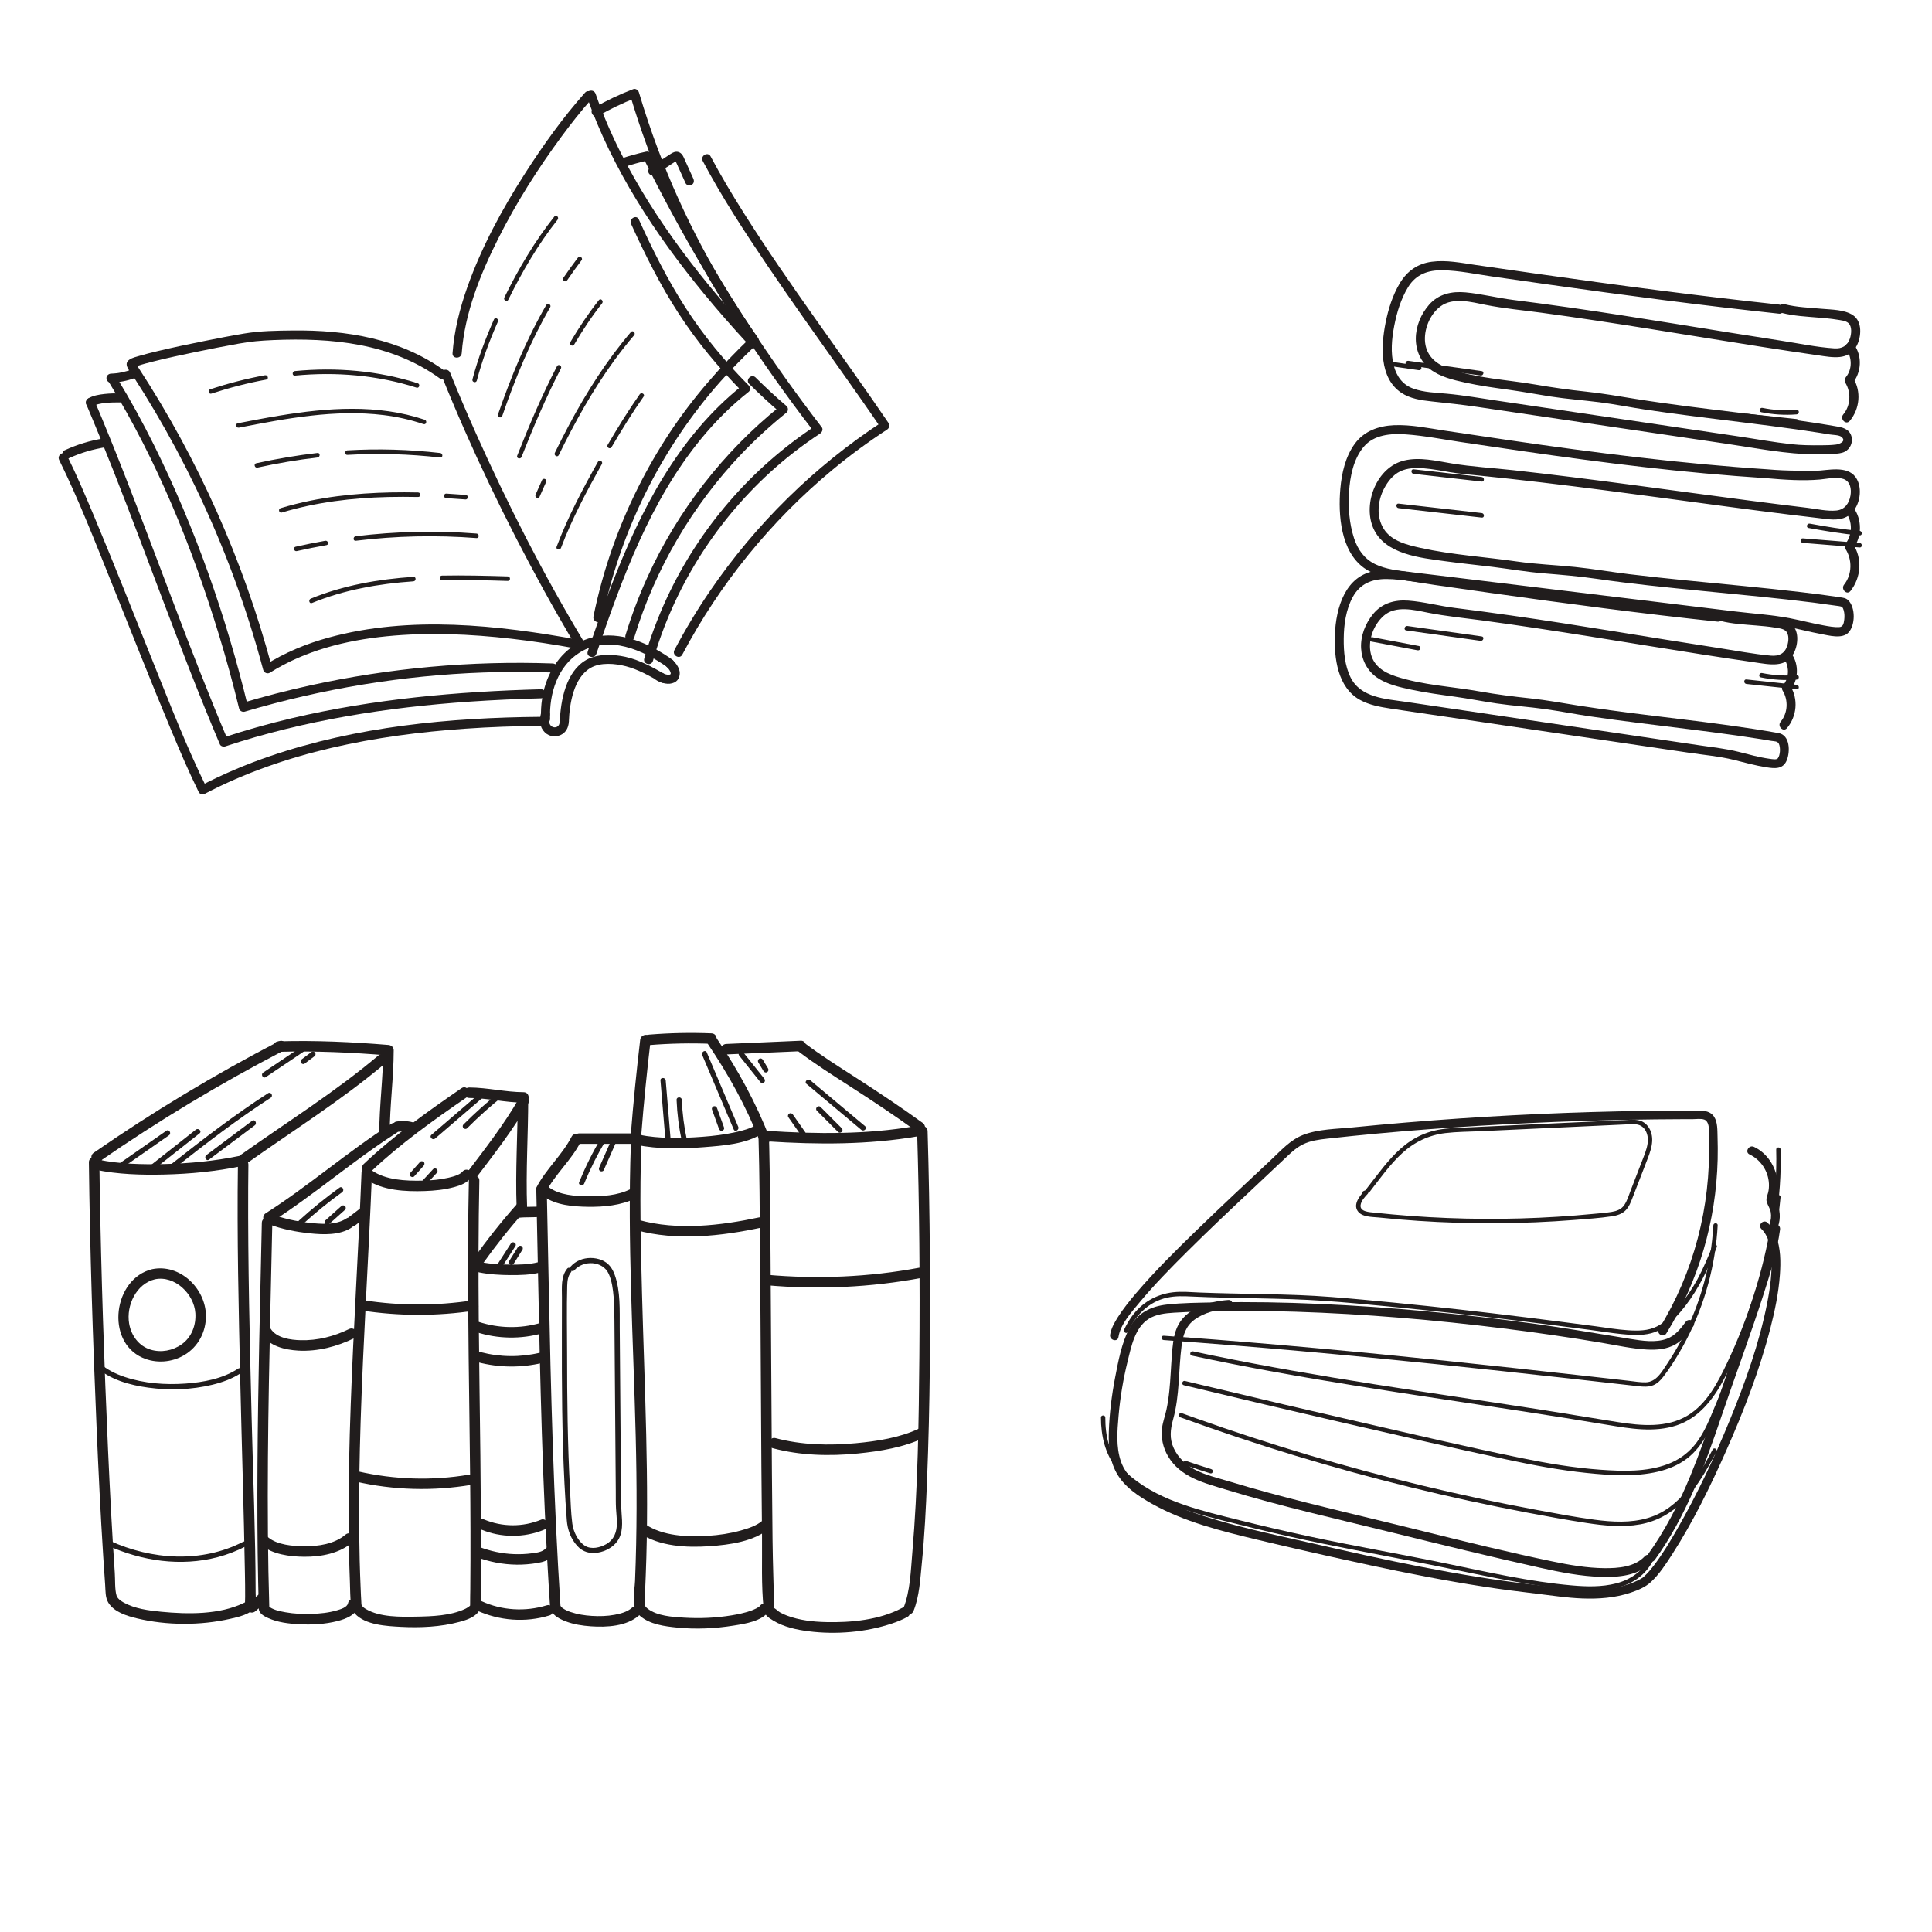 <?xml version="1.0" encoding="utf-8"?>
<svg viewBox="0 0 500 500" xmlns="http://www.w3.org/2000/svg">
  <g transform="matrix(0.034, 0, 0, -0.034, -88.475, 495.537)" id="g174" style="">
    <path id="path176" style="fill:#211d1d;fill-opacity:1;fill-rule:nonzero;stroke:none" d="m 15676.3,9910.97 c -607.7,65.06 -1213.6,145.53 -1818.7,231.43 -152.4,21.7 -304.8,43.7 -457.1,65.7 -106.5,15.4 -215.6,37.5 -323.4,22.3 -235,-33.3 -306.1,-281.68 -314.1,-487.25 -6.7,-175.59 20,-400.62 189.9,-495.28 71.8,-39.98 154.7,-54.49 234.9,-66.9 137.2,-21.25 274.8,-40.58 412.2,-60.91 620.2,-91.79 1240.5,-183.57 1860.6,-275.37 112.9,-16.7 229,-26.68 339.8,-54.16 81.3,-20.15 162.5,-42.97 245.3,-55.99 64.5,-10.14 128.8,-17.65 157.4,54.07 26.4,66.18 24.6,190.47 -63.1,206.06 -503.6,89.52 -1014.6,128.93 -1519.8,208.68 -122.4,19.31 -243.7,42.06 -367,55.2 -129.9,13.85 -258.1,29.83 -386.7,52.81 -212.3,37.91 -432.5,47.45 -638.8,114.64 -94.8,30.89 -176.6,83.18 -194.2,188.61 -16.3,98.11 27.4,207.13 101,272.71 90.6,80.78 230.6,44.87 336.7,23.79 135.7,-26.92 273.5,-40.18 410.4,-58.56 559.8,-75.16 1116.4,-171.67 1674.4,-258.93 134.9,-21.09 269.9,-41.55 405,-60.96 107.2,-15.39 236,-45.48 295.8,71.45 34.3,67.18 43.2,179.54 -28.4,227.49 -62.7,42.05 -159.3,41.26 -231.5,47.74 -93.2,8.37 -189,11.13 -279.9,34.47 -42.5,10.89 -60.6,-54.78 -18.1,-65.68 87.9,-22.54 180.3,-26.78 270.4,-34.49 46.6,-4 93.4,-7.63 139.6,-15.33 25.5,-4.24 64.9,-7.44 85.2,-25.78 29.3,-26.45 22.7,-81.61 11.7,-114.63 -19.6,-59.1 -63.4,-79.26 -124.6,-73.76 -132.7,11.95 -265.8,37.94 -397.5,58.16 -527.4,80.99 -1053.1,172.72 -1581.4,247.88 -142.8,20.32 -285.8,39.57 -428.9,57.51 -117.4,14.7 -233.1,46.65 -351,55.31 -103.8,7.7 -199.7,-19.03 -267.7,-101.27 -59.8,-72.33 -96.9,-166.55 -92.1,-261.26 4.6,-89.12 46.2,-170.89 119.9,-222.35 75.7,-52.88 175.6,-74.68 264.3,-93.44 109,-23 219.6,-37.75 329.7,-53.06 105.9,-14.71 210.6,-35.6 316.3,-51.1 122.4,-17.94 245.9,-25.85 368.4,-43 115.3,-16.14 229.7,-38.75 344.9,-55.69 248.7,-36.55 498.2,-65.84 747.5,-97.07 125.1,-15.67 250,-31.67 374.8,-49.44 58.8,-8.4 117.7,-17.18 176.5,-26.6 26.9,-4.31 53.8,-8.78 80.8,-13.4 22.5,-3.86 46.6,-0.88 57,-22.39 13.2,-27.55 10.9,-86.59 -8.4,-110.87 -9.3,-11.72 -41.5,-5.95 -62.3,-3.09 -79.5,10.91 -157.6,33.11 -235.2,52.67 -98.5,24.8 -199.9,35.34 -300.2,50.18 -148.7,22 -297.4,44.01 -446.1,66.02 -297.3,43.99 -594.6,87.98 -891.9,131.98 -299.1,44.27 -598.2,88.85 -897.3,132.8 -151.6,22.28 -341.4,30.37 -418.7,185.92 -44.1,88.72 -53,196.44 -52.1,294.03 0.8,107.16 16.5,221.03 68,316.53 55,102.1 146.5,139.4 259,138.3 121.6,-1.2 244.4,-27.8 364.4,-45.1 573.2,-82.7 1146.7,-162.89 1721.8,-230.76 144.1,-17 288.3,-33.23 432.6,-48.67 43.5,-4.66 43.2,63.49 0,68.1 v 0"/>
  </g>
  <g transform="matrix(0.034, 0, 0, -0.034, -88.475, 495.537)" id="g178" style="">
    <path id="path180" style="fill:#211d1d;fill-opacity:1;fill-rule:nonzero;stroke:none" d="m 16178.5,9567.06 c 43.3,-60.8 45.8,-147.39 -2.4,-206.82 -9.4,-11.72 -13.9,-27.63 -5.3,-41.46 45,-72.85 40.8,-171.55 -14.8,-238.01 -28.1,-33.55 20,-82.2 48.4,-48.39 75.2,89.77 87.6,220.42 25.5,320.95 -1.8,-13.83 -3.5,-27.65 -5.3,-41.47 66.5,82.08 75.4,202.19 13.1,289.74 -25.4,35.57 -84.8,1.44 -59.2,-34.54 v 0"/>
  </g>
  <g transform="matrix(0.034, 0, 0, -0.034, -88.475, 495.537)" id="g182" style="">
    <path id="path184" style="fill:#211d1d;fill-opacity:1;fill-rule:nonzero;stroke:none" d="m 15895.5,9368.53 c 127.5,-13.63 255,-27.26 382.4,-40.89 22.1,-2.35 21.9,32.1 0,34.44 -127.4,13.63 -254.9,27.26 -382.4,40.89 -22,2.35 -21.8,-32.1 0,-34.44 v 0"/>
  </g>
  <g transform="matrix(0.034, 0, 0, -0.034, -88.475, 495.537)" id="g186" style="">
    <path id="path188" style="fill:#211d1d;fill-opacity:1;fill-rule:nonzero;stroke:none" d="m 16005.3,9418.51 c 89.7,-18.29 181.4,-24.19 272.6,-16.89 21.9,1.76 22.1,36.14 0,34.38 -88.2,-7.06 -176.7,-2.02 -263.5,15.65 -21.5,4.41 -30.8,-28.72 -9.1,-33.14 v 0"/>
  </g>
  <g transform="matrix(0.029, 0, 0, -0.029, -88.475, 495.537)" id="g190" style="">
    <path id="path192" style="fill:#211d1d;fill-opacity:1;fill-rule:nonzero;stroke:none" d="m 15600,11461.7 c 221.1,-31 442.2,-62 663.2,-93 25.7,-3.6 36.8,35.7 10.9,39.3 -221,31 -442.1,62 -663.2,93 -25.7,3.6 -36.7,-35.7 -10.9,-39.3 v 0"/>
  </g>
  <g transform="matrix(0.035, 0, 0, -0.035, -88.475, 495.537)" id="g194" style="">
    <path id="path196" style="fill:#211d1d;fill-opacity:1;fill-rule:nonzero;stroke:none" d="m 15682.8,11906.1 c -601.4,64.4 -1201,144 -1799.8,229.1 -148.2,21.1 -296.3,42.4 -444.4,63.8 -106.5,15.5 -215.8,38.1 -323.7,23.8 -104,-13.6 -182,-68.3 -235.7,-157.6 -53.7,-89.4 -86.2,-193.1 -106.2,-294.9 -33.3,-168.5 -47.1,-404.9 114.5,-515.1 66.4,-45.3 149.5,-57.1 227.7,-65.4 113.1,-12.1 225.2,-23.9 337.9,-40.6 614.9,-91 1229.9,-182 1844.8,-273 219.2,-32.4 438.1,-76.6 660.4,-78.1 42.2,-0.3 84.7,0 126.9,3.5 27.7,2.3 60.1,3.7 85.2,17.3 36.4,19.8 57.1,62.4 49.8,103.1 -10,55 -52.8,72.9 -102.2,81.4 -497.1,86.4 -1001.1,125.6 -1499.2,205.4 -121.5,19.5 -242,41 -364.5,53.7 -126.7,13.2 -251.3,31.2 -376.8,52.7 -210.2,35.9 -429.9,45.5 -632.7,115.9 -92.3,32 -166.4,89.2 -179,192 -11.7,96.8 34.2,210.2 112.9,269.2 93.8,70.4 230.4,32.1 334.5,11.5 136.3,-27 275.3,-39.5 413,-58.1 547.4,-74 1091.8,-168.3 1637.6,-253.6 135.9,-21.3 272,-41.9 408.3,-61.4 104.8,-15.1 227.1,-41.4 285.3,71.7 34.2,66.4 42.6,177.8 -28.1,225.2 -62.1,41.6 -157.6,40.8 -229.2,47.2 -92.1,8.3 -186.9,11.1 -276.9,34.1 -42.1,10.8 -60,-54.2 -17.9,-65 87,-22.3 178.4,-26.5 267.6,-34.1 46.1,-4 92.5,-7.5 138.1,-15.2 25.5,-4.2 64.1,-7.1 84.3,-25.2 28.9,-25.9 22.3,-81.6 11.6,-113.7 -18.3,-55.3 -58.8,-77.4 -116.4,-73.5 -130.9,8.7 -263.3,37 -393,56.9 -521.8,80 -1042,170.8 -1564.6,245.4 -138.5,19.7 -277.1,38.4 -415.9,55.9 -117.7,14.8 -233.7,44.8 -351.6,55.8 -101.8,9.6 -200.3,-11.2 -269.9,-90.7 -60.6,-69.2 -98.7,-159.4 -98.7,-252 0,-87.4 36.6,-171.7 106.2,-225.7 72.1,-55.8 169.7,-78.9 257.1,-98.2 107.6,-23.7 216.9,-38.7 326,-53.8 103.3,-14.3 205.3,-33.6 308.3,-49.7 120,-18.6 241,-27.1 361.3,-42.5 116.3,-14.8 231.4,-38.3 347.4,-55.6 243.1,-36.2 487.2,-65 731.1,-95.4 124.2,-15.5 248.5,-31.3 372.4,-48.7 58.8,-8.3 117.6,-16.9 176.2,-26.1 25,-3.9 49.9,-8 74.8,-12.1 22.4,-3.8 69.1,-3.3 86.9,-18.3 39,-33 -17,-53.5 -40.7,-56.6 -37,-4.7 -74.6,-5 -111.7,-5.3 -71.9,-0.6 -145,0.1 -216.5,7.9 -129.2,14 -275.5,40.6 -410.8,60.6 -145.5,21.5 -291,43 -436.5,64.6 -294.3,43.5 -588.5,87.1 -882.7,130.6 -147.1,21.8 -294.3,43.6 -441.4,65.3 -125.6,18.6 -251.3,40.7 -377.8,52.5 -82.5,7.7 -168.9,9.4 -247.7,37.5 -79.5,28.2 -124.7,91.1 -145.1,171.1 -24.1,94.5 -15,196.1 3.2,290.9 19.2,100 49.7,201.8 103.2,289 58.3,94.7 147.9,126.3 255.9,124.3 121.1,-2.2 243.3,-28.5 362.8,-45.7 564.6,-81.4 1129.6,-160.3 1696.1,-227.2 142.6,-16.8 285.2,-32.9 428,-48.2 43.1,-4.6 42.8,62.9 0,67.4 v 0"/>
  </g>
  <g transform="matrix(0.035, 0, 0, -0.035, -88.475, 495.537)" id="g198" style="">
    <path id="path200" style="fill:#211d1d;fill-opacity:1;fill-rule:nonzero;stroke:none" d="m 16179.8,11575 c 42.8,-60.2 45.3,-145.9 -2.3,-204.7 -9.4,-11.6 -13.8,-27.4 -5.4,-41 44.6,-72.1 40.5,-169.8 -14.6,-235.6 -27.8,-33.2 19.9,-81.4 47.9,-47.9 74.4,88.9 86.6,218.2 25.3,317.6 -1.8,-13.6 -3.6,-27.3 -5.4,-41 65.9,81.2 74.7,200.1 13,286.7 -25.1,35.3 -83.8,1.5 -58.5,-34.1 v 0"/>
  </g>
  <g transform="matrix(0.034, 0, 0, -0.034, -88.475, 495.537)" id="g202" style="">
    <path id="path204" style="fill:#211d1d;fill-opacity:1;fill-rule:nonzero;stroke:none" d="m 15899.7,11391.2 c 126.2,-13.5 252.4,-26.9 378.5,-40.4 21.8,-2.4 21.6,31.7 0,34 -126.1,13.5 -252.3,27 -378.5,40.5 -21.7,2.3 -21.6,-31.8 0,-34.1 v 0"/>
  </g>
  <g transform="matrix(0.034, 0, 0, -0.034, -88.475, 495.537)" id="g206" style="">
    <path id="path208" style="fill:#211d1d;fill-opacity:1;fill-rule:nonzero;stroke:none" d="m 16008.4,11437.1 c 88.7,-18.1 179.5,-23.9 269.8,-16.7 21.6,1.7 21.8,35.8 0,34 -87.3,-7 -175,-2 -260.7,15.5 -21.5,4.4 -30.6,-28.4 -9.1,-32.8 v 0"/>
  </g>
  <g transform="matrix(0.029, 0, 0, -0.029, -88.475, 495.537)" id="g210" style="">
    <path id="path212" style="fill:#211d1d;fill-opacity:1;fill-rule:nonzero;stroke:none" d="m 15608.7,13828.4 c 218.3,-30.6 436.6,-61.2 655,-91.9 25.4,-3.5 36.3,35.3 10.8,38.9 -218.4,30.6 -436.8,61.2 -655.1,91.9 -25.4,3.5 -36.3,-35.3 -10.7,-38.9 v 0"/>
  </g>
  <g transform="matrix(0.035, 0, 0, -0.035, -88.475, 495.537)" id="g214" style="">
    <path id="path216" style="fill:#211d1d;fill-opacity:1;fill-rule:nonzero;stroke:none" d="m 15597.1,10687.9 c -638.6,41.8 -1273.2,121.9 -1906.2,214.6 -159.2,23.3 -318.3,47.2 -477.4,71 -124.8,18.7 -253.2,46.3 -380,40.5 -113.1,-5.3 -219.6,-43.3 -288.1,-137.4 -69.2,-95.1 -96.4,-215.9 -106.6,-331.2 -16.9,-194.1 2.3,-463.2 176,-587.34 71.2,-50.88 159.5,-70.34 244.5,-83.22 133.1,-20.16 267.6,-33.36 401.3,-49.58 674.4,-81.87 1348.9,-163.72 2023.4,-245.58 83.3,-10.11 166.6,-20.22 249.9,-30.33 67.8,-8.24 147.4,-14.75 207.8,-25.72 83.2,-15.12 165,-37.72 248.2,-52.84 58.5,-10.61 160.4,-40.65 207.3,11.44 49.9,55.34 51.2,183.7 -2.5,237.07 -17.7,17.57 -38.3,19.18 -61.8,22.68 -32.1,4.76 -64.1,9.27 -96.1,13.63 -64,8.68 -128.1,16.73 -192.2,24.3 -139.7,16.47 -279.5,30.85 -419.4,44.75 -283.1,28.11 -566.5,53.52 -849,87.72 -134.1,16.23 -267.4,39.56 -401.7,53.43 -143.7,14.82 -288.1,20.08 -431.2,40.69 -235.6,34.1 -477,48.7 -709.7,100.1 -98.5,21.8 -215.6,49 -273.3,140.1 -57.2,90.1 -46.1,208.4 2.3,299.7 27.1,51.1 65.2,100.3 118.1,126.1 54,26.3 116.6,27.3 175.3,22.8 65.1,-4.9 129.1,-18.1 193.4,-28.6 70.8,-11.6 142.2,-17.6 213.5,-24.8 617.9,-62.1 1232.6,-149.3 1848,-231.1 147.7,-19.7 295.6,-38.9 443.6,-57.1 75,-9.2 150,-18.2 225,-26.9 66.9,-7.8 139.6,-22.6 202.5,10.1 85,44.2 118,169.2 86.4,255.7 -43.7,119.6 -178.1,96.1 -278.4,86.6 -56.1,-5.3 -113.6,-1.9 -169.9,-1.4 -74.5,0.7 -148.9,3.5 -223,10.1 -42.5,3.7 -42.3,-62.6 0,-66.3 126.1,-11.1 260.5,-20.1 387.2,-9.2 54.7,4.6 119.9,22.7 173.7,4.4 52.1,-17.6 61.2,-75.1 52.8,-123.3 -9.9,-57.3 -42.5,-104.1 -103.7,-110.2 -69.4,-6.9 -146,11.8 -215.1,20 -141.5,16.9 -283,34.7 -424.4,53.1 -583.2,76 -1165.3,160.7 -1750,225 -151.9,16.7 -306,25.2 -456.8,50.2 -113.7,18.8 -234.8,48.8 -349.7,21.4 -201.4,-47.9 -307.3,-314.2 -229.8,-497.3 83.9,-198.2 352,-222.4 537.3,-247.8 114.5,-15.75 229.5,-26.84 344.2,-41.05 126.4,-15.66 251.3,-37.56 378.4,-47.99 133.1,-10.93 265.1,-21.81 397.3,-41.22 124.7,-18.29 249.9,-33.53 375.2,-47.48 276.1,-30.74 552.7,-55.34 829,-83.61 132.8,-13.58 265.6,-27.92 398,-44.64 62.2,-7.84 124.1,-18.11 186.3,-25.58 22.2,-2.68 27.3,-8.57 33.7,-30.6 6.4,-22.15 7.1,-47.22 4.1,-70.01 -3.9,-30.62 -9.4,-53.24 -38,-54.61 -38,-1.84 -77.4,6.11 -114.7,12.77 -82.4,14.76 -163.4,36.26 -245.5,52.23 -134.3,26.14 -274.2,34.55 -410,51.03 -161.9,19.65 -323.8,39.3 -485.7,58.94 -324.2,39.36 -648.5,78.71 -972.7,118.07 -313.7,38.07 -627.4,76.28 -941.1,114.05 -87.6,10.54 -182,19.76 -262.2,59.17 -78.9,38.73 -127.5,107.93 -154.5,190.23 -35.9,109.5 -44.4,229.1 -37.1,343.7 7.2,113.8 32.4,242.2 107.6,332.2 76.6,91.6 202.2,100.4 313.2,92.6 135.4,-9.5 270.4,-36.3 404.6,-56.4 600.5,-89.7 1201.5,-177 1806.3,-232 153.9,-14 307.9,-26 462.1,-36.1 42.5,-2.8 42.3,63.5 0,66.3 v 0"/>
  </g>
  <g transform="matrix(0.035, 0, 0, -0.035, -88.475, 495.537)" id="g218" style="">
    <path id="path220" style="fill:#211d1d;fill-opacity:1;fill-rule:nonzero;stroke:none" d="m 16173.9,10373.5 c 53.8,-71.4 53.1,-167.5 -1.4,-238.4 -6.7,-8.7 -5.7,-24.7 0,-33.6 52.3,-79.8 51.5,-190.21 -8.8,-266.13 -26.4,-33.22 20.4,-80.66 47.1,-47.09 78.5,98.84 89.2,240.02 19.3,346.82 0,-11.2 0,-22.4 0,-33.6 67.1,87.4 67.5,217.6 1.3,305.6 -25.4,33.9 -83.2,0.7 -57.5,-33.6 v 0"/>
  </g>
  <g transform="matrix(0.035, 0, 0, -0.035, -88.475, 495.537)" id="g222" style="">
    <path id="path224" style="fill:#211d1d;fill-opacity:1;fill-rule:nonzero;stroke:none" d="m 15858.6,10144 c 140,-11.3 279.9,-22.6 419.9,-33.8 21.5,-1.8 21.3,31.8 0,33.5 -140,11.3 -279.9,22.5 -419.9,33.8 -21.4,1.7 -21.3,-31.8 0,-33.5 v 0"/>
  </g>
  <g transform="matrix(0.035, 0, 0, -0.035, -88.475, 495.537)" id="g226" style="">
    <path id="path228" style="fill:#211d1d;fill-opacity:1;fill-rule:nonzero;stroke:none" d="m 15900.9,10254.2 c 125.2,-22.5 250.7,-44.2 377.6,-54.8 21.5,-1.8 21.3,31.7 0,33.5 -123.9,10.3 -246.4,31.5 -368.7,53.5 -21,3.8 -30.1,-28.4 -8.9,-32.2 v 0"/>
  </g>
  <g transform="matrix(0.029, 0, 0, -0.029, -88.475, 495.537)" id="g230" style="">
    <path id="path232" style="fill:#211d1d;fill-opacity:1;fill-rule:nonzero;stroke:none" d="m 15531.9,12552.8 c 247.4,-28.2 494.8,-56.3 742.3,-84.4 25.8,-2.9 25.6,37.5 0,40.4 -247.5,28.2 -494.9,56.3 -742.3,84.4 -25.9,2.9 -25.7,-37.5 0,-40.4 v 0"/>
  </g>
  <g transform="matrix(0.029, 0, 0, -0.029, -88.475, 495.537)" id="g234" style="">
    <path id="path236" style="fill:#211d1d;fill-opacity:1;fill-rule:nonzero;stroke:none" d="m 15666.2,12858.6 c 202.6,-22.9 405.1,-45.8 607.8,-68.7 26,-3 25.8,37.8 0,40.7 -202.7,22.9 -405.2,45.8 -607.8,68.7 -26,3 -25.8,-37.8 0,-40.7 v 0"/>
  </g>
  <g transform="matrix(0.028, 0, 0, -0.028, -88.475, 495.537)" id="g238" style="">
    <path id="path240" style="fill:#211d1d;fill-opacity:1;fill-rule:nonzero;stroke:none" d="m 16021.6,14312.6 c 83.4,-12.1 166.9,-24.2 250.4,-36.3 11,-1.6 22.1,2.7 25.4,14.4 2.6,9.6 -3.4,23.7 -14.5,25.3 -83.4,12.1 -166.9,24.2 -250.4,36.3 -11,1.6 -22,-2.7 -25.2,-14.4 -2.7,-9.6 3.3,-23.7 14.3,-25.3 v 0"/>
  </g>
  <g transform="matrix(0.028, 0, 0, -0.028, -88.475, 495.537)" id="g242" style="">
    <path id="path244" style="fill:#211d1d;fill-opacity:1;fill-rule:nonzero;stroke:none" d="m 15832.4,11768.4 c 143.4,-27.1 286.9,-54.2 430.4,-81.3 26.1,-4.9 37.2,35 11.1,39.9 -143.5,27.1 -287,54.2 -430.5,81.3 -26,4.9 -37.3,-35 -11,-39.9 v 0"/>
  </g>
  <g transform="matrix(0.028, 0, 0, -0.028, -88.475, 495.537)" id="g302" style="">
    <path id="path304" style="fill:#211d1d;fill-opacity:1;fill-rule:nonzero;stroke:none" d="m 9466.1,11647.2 c 345.78,653.5 819,1236.1 1388.1,1708.1 161.1,133.6 330,257.5 505.1,372 18,11.8 28.5,38 15.2,57.6 -441.9,649.6 -917.8,1276 -1337.6,1940.6 -108.79,172.1 -213.6,346.8 -309.01,526.6 -25.34,47.9 -98.09,5.4 -72.65,-42.5 177.66,-335.1 385.96,-653.7 598.36,-967.6 227.7,-336.6 464.1,-667.2 698.9,-998.9 117.5,-166.1 234.8,-332.4 349.2,-500.7 5.1,19.2 10.1,38.4 15.2,57.6 -627.8,-410.6 -1171.2,-944.3 -1594.19,-1563.8 -120.07,-175.8 -229.76,-358.4 -329.29,-546.5 -25.33,-47.9 47.32,-90.5 72.68,-42.5 v 0"/>
  </g>
  <path id="path306" style="fill: rgb(33, 29, 29); fill-opacity: 1; fill-rule: nonzero; stroke: none;" d="M 147.22 186.688 C 147.404 182.109 148.444 175.403 152.828 172.857 C 155.415 171.353 159.212 171.706 161.984 172.427 C 165.206 173.266 168.11 174.936 170.988 176.56 C 172.303 177.303 173.485 175.28 172.171 174.538 C 168.899 172.691 165.549 170.786 161.841 169.982 C 158.637 169.288 154.58 169.13 151.645 170.832 C 146.473 173.835 145.096 181.23 144.876 186.688 C 144.816 188.198 147.159 188.195 147.22 186.688"/>
  <path id="path308" style="fill: rgb(33, 29, 29); fill-opacity: 1; fill-rule: nonzero; stroke: none;" d="M 15.309 119.044 C 20.43 129.426 24.637 140.281 28.955 151.013 C 34.05 163.674 39.025 176.386 44.303 188.97 C 46.563 194.359 48.849 199.75 51.434 204.995 C 51.723 205.58 52.509 205.692 53.038 205.414 C 73.714 194.586 97.252 190.207 120.347 188.591 C 126.868 188.134 133.403 187.912 139.94 187.856 C 141.447 187.843 141.451 185.5 139.94 185.513 C 116.329 185.711 92.254 188.008 69.805 195.711 C 63.643 197.827 57.627 200.368 51.855 203.392 C 52.389 203.531 52.924 203.672 53.458 203.811 C 48.337 193.429 44.13 182.574 39.811 171.842 C 34.717 159.181 29.742 146.471 24.464 133.885 C 22.204 128.496 19.918 123.105 17.332 117.86 C 16.665 116.508 14.643 117.694 15.309 119.044"/>
  <path id="path310" style="fill: rgb(33, 29, 29); fill-opacity: 1; fill-rule: nonzero; stroke: none;" d="M 114.234 97.088 C 121.882 116.099 130.797 134.636 140.657 152.595 C 143.355 157.508 146.138 162.373 149.025 167.18 C 149.801 168.47 151.828 167.295 151.048 165.996 C 140.591 148.593 131.337 130.428 123.055 111.894 C 120.774 106.791 118.58 101.651 116.494 96.465 C 115.938 95.084 113.67 95.688 114.234 97.088"/>
  <path id="path312" style="fill: rgb(33, 29, 29); fill-opacity: 1; fill-rule: nonzero; stroke: none;" d="M 142.359 185.994 C 142.109 179.507 144.336 172.315 150.171 168.78 C 157.571 164.297 166.415 168.222 172.768 172.71 C 174.002 173.581 175.174 171.551 173.951 170.688 C 168.074 166.536 160.633 163.129 153.302 164.962 C 147.787 166.338 143.719 170.623 141.653 175.793 C 140.364 179.018 139.882 182.534 140.016 185.994 C 140.074 187.498 142.418 187.503 142.359 185.994"/>
  <path id="path314" style="fill: rgb(33, 29, 29); fill-opacity: 1; fill-rule: nonzero; stroke: none;" d="M 22.366 104.71 C 32.025 127.521 40.26 150.898 49.306 173.95 C 51.765 180.212 54.286 186.453 56.91 192.649 C 57.1 193.098 57.789 193.333 58.233 193.186 C 78.724 186.395 100.173 183.052 121.665 181.575 C 127.77 181.158 133.883 180.888 140 180.725 C 141.505 180.685 141.511 178.342 140 178.382 C 118.342 178.957 96.61 180.899 75.485 185.879 C 69.456 187.3 63.49 188.978 57.61 190.928 C 58.051 191.107 58.492 191.286 58.933 191.465 C 49.274 168.657 41.039 145.28 31.992 122.226 C 29.534 115.963 27.013 109.725 24.389 103.529 C 23.803 102.145 21.784 103.337 22.366 104.71"/>
  <path id="path316" style="fill: rgb(33, 29, 29); fill-opacity: 1; fill-rule: nonzero; stroke: none;" d="M 28.34 99.155 C 40.723 119.394 49.764 141.692 56.677 164.34 C 58.596 170.629 60.333 176.971 61.878 183.359 C 62.025 183.966 62.726 184.353 63.319 184.18 C 83.411 178.222 104.212 174.791 125.156 174.041 C 131.113 173.827 137.076 173.835 143.034 174.046 C 144.542 174.099 144.54 171.756 143.034 171.703 C 121.983 170.96 100.853 172.865 80.277 177.38 C 74.363 178.679 68.501 180.199 62.696 181.919 C 63.177 182.192 63.657 182.464 64.138 182.737 C 58.516 159.488 50.51 136.642 39.86 115.21 C 36.939 109.332 33.789 103.569 30.364 97.972 C 29.578 96.687 27.55 97.862 28.34 99.155"/>
  <path id="path318" style="fill: rgb(33, 29, 29); fill-opacity: 1; fill-rule: nonzero; stroke: none;" d="M 149.844 165.593 C 128.789 161.737 106.063 159.266 85.114 164.989 C 79.336 166.565 73.738 168.866 68.668 172.069 C 69.242 172.304 69.815 172.536 70.389 172.769 C 63.052 145.264 51.354 118.923 35.78 95.089 C 35.651 94.891 35.405 94.386 35.203 94.21 C 35.107 94.063 35.01 93.919 34.914 93.772 C 34.514 94.921 34.475 95.332 34.799 95.001 C 34.843 95.025 34.491 95.044 34.888 94.98 C 34.992 94.964 35.412 94.769 35.781 94.643 C 37.031 94.224 38.315 93.898 39.593 93.574 C 43.273 92.647 46.988 91.854 50.704 91.084 C 54.375 90.325 58.053 89.601 61.742 88.942 C 64.938 88.367 67.294 88.161 70.658 88.017 C 85.775 87.373 101.18 88.792 113.803 97.916 C 115.028 98.803 116.199 96.77 114.986 95.893 C 103.56 87.635 89.649 85.386 75.836 85.53 C 71.615 85.575 67.344 85.626 63.173 86.323 C 59.681 86.908 56.205 87.587 52.734 88.284 C 48.734 89.088 44.739 89.927 40.771 90.873 C 39.227 91.245 37.684 91.624 36.161 92.073 C 35.306 92.324 34.264 92.559 33.512 93.064 C 31.781 94.224 33.544 95.941 34.329 97.152 C 36.328 100.238 38.262 103.366 40.131 106.532 C 43.914 112.941 47.427 119.508 50.662 126.212 C 57.964 141.344 63.799 157.161 68.129 173.391 C 68.319 174.105 69.211 174.497 69.85 174.094 C 78.901 168.371 89.519 165.71 100.085 164.666 C 110.837 163.6 121.711 164.086 132.427 165.312 C 138.054 165.956 143.651 166.832 149.221 167.853 C 150.695 168.123 151.327 165.865 149.844 165.593"/>
  <g transform="matrix(0.028, 0, 0, -0.028, -88.475, 495.537)" id="g320" style="">
    <path id="path322" style="fill:#211d1d;fill-opacity:1;fill-rule:nonzero;stroke:none" d="m 8931.23,16154.6 c 73.32,24.5 147.67,44.8 223.18,61.5 -15.64,6.3 -31.28,12.7 -46.93,19.1 343,-695.1 739.04,-1363.7 1184.82,-1997.7 126.6,-180.1 257.2,-357.2 391.5,-531.6 5,19 10,37.9 15,56.9 -595.1,-390.7 -1076.57,-948.5 -1376.39,-1594.2 -83.64,-180.1 -153.22,-366.5 -207.91,-557.4 -14.75,-51.5 65.43,-73.5 80.16,-22.1 190.74,666 569.23,1272.6 1080.24,1740.1 145.4,133 301.2,253.7 465.8,361.8 16.9,11.1 29.3,38.3 15,56.9 -473.1,614 -898.85,1264.1 -1271.73,1943.7 -105.87,192.9 -207.33,388.2 -304.72,585.5 -8.37,17 -29.8,22.9 -46.93,19.1 -75.52,-16.6 -149.87,-36.9 -223.19,-61.5 -50.47,-16.9 -28.83,-97.2 22.1,-80.1 v 0"/>
  </g>
  <g transform="matrix(0.029, 0, 0, -0.029, -88.475, 495.537)" id="g324" style="">
    <path id="path326" style="fill:#211d1d;fill-opacity:1;fill-rule:nonzero;stroke:none" d="m 8271.64,16260.5 c -198.13,-222.7 -373.16,-467.9 -534.01,-718.4 -205.46,-320 -389.32,-658.7 -516.48,-1017.9 -67.29,-190.1 -116.91,-387.3 -131.82,-588.8 -3.89,-52.6 78.05,-52.4 81.93,0 26.55,358.9 166.35,705.9 326.53,1024.3 160.27,318.6 352.15,621.9 563.85,908.8 84.76,114.8 173.01,227.4 267.93,334.1 34.94,39.3 -22.8,97.4 -57.93,57.9 v 0"/>
  </g>
  <path id="path328" style="fill: rgb(33, 29, 29); fill-opacity: 1; fill-rule: nonzero; stroke: none;" d="M 164.142 164.997 C 169.563 147.195 179.194 130.756 192.058 117.307 C 195.663 113.543 199.515 110.021 203.576 106.756 C 204.041 106.382 204.022 105.474 203.576 105.1 C 200.795 102.76 198.131 100.254 195.55 97.697 C 194.476 96.633 192.817 98.29 193.891 99.353 C 196.475 101.91 199.138 104.416 201.92 106.756 C 201.92 106.203 201.92 105.653 201.92 105.1 C 187.193 116.938 175.312 132.269 167.504 149.474 C 165.308 154.315 163.43 159.29 161.883 164.374 C 161.442 165.82 163.704 166.437 164.142 164.997"/>
  <g transform="matrix(0.029, 0, 0, -0.029, -88.475, 495.537)" id="g330" style="">
    <path id="path332" style="fill:#211d1d;fill-opacity:1;fill-rule:nonzero;stroke:none" d="m 8391.39,16053.9 c 106.77,61.5 217.38,115.2 332.6,159 -16.81,9.5 -33.63,19.1 -50.44,28.6 182.04,-614.8 441.95,-1206.4 773.17,-1755.4 94.14,-156 194.08,-308.4 299.16,-457.1 2.15,16.5 4.3,33.1 6.45,49.7 -272.42,-259.7 -518.33,-540.2 -726.14,-854.7 -209.48,-317.1 -380.05,-659.8 -507.27,-1017.8 -71.9,-202.4 -129.18,-409.7 -172.09,-620.1 -10.51,-51.6 68.52,-73.6 79.07,-21.8 149.11,731.2 478.26,1423.8 952.86,2000.1 133.59,162.3 279.52,311.3 431.53,456.3 12.15,11.6 16.55,35.3 6.36,49.7 -367.68,520.4 -669.63,1086.8 -893.55,1683.5 -62.94,167.7 -119.61,337.7 -170.48,509.4 -5.84,19.8 -29.33,36.7 -50.43,28.7 -121.83,-46.4 -239.26,-102.2 -352.18,-167.3 -45.7,-26.4 -4.45,-97.3 41.38,-70.8 v 0"/>
  </g>
  <path id="path334" style="fill: rgb(33, 29, 29); fill-opacity: 1; fill-rule: nonzero; stroke: none;" d="M 17.902 118.56 C 20.908 117.181 24.11 116.246 27.376 115.736 C 28.001 115.637 28.348 114.854 28.194 114.293 C 28.011 113.628 27.38 113.377 26.753 113.476 C 23.275 114.021 19.916 115.068 16.719 116.538 C 16.144 116.802 16.002 117.633 16.299 118.141 C 16.644 118.731 17.325 118.827 17.902 118.56"/>
  <path id="path336" style="fill: rgb(33, 29, 29); fill-opacity: 1; fill-rule: nonzero; stroke: none;" d="M 23.984 105.156 C 24.107 105.079 24.233 105.009 24.363 104.948 C 24.417 104.921 24.472 104.897 24.527 104.87 C 24.381 104.937 24.433 104.908 24.551 104.865 C 24.833 104.763 25.117 104.675 25.408 104.6 C 25.737 104.518 26.071 104.451 26.406 104.395 C 26.497 104.379 26.588 104.365 26.679 104.352 C 26.7 104.349 26.923 104.317 26.8 104.333 C 26.657 104.352 26.952 104.317 26.979 104.315 C 27.072 104.304 27.166 104.293 27.26 104.282 C 28.551 104.154 29.85 104.133 31.147 104.141 C 31.76 104.144 32.347 103.599 32.319 102.968 C 32.29 102.332 31.804 101.8 31.147 101.798 C 29.775 101.79 28.4 101.811 27.035 101.963 C 25.591 102.124 24.064 102.362 22.801 103.131 C 22.261 103.46 22.057 104.181 22.381 104.734 C 22.697 105.274 23.441 105.485 23.984 105.156"/>
  <path id="path338" style="fill: rgb(33, 29, 29); fill-opacity: 1; fill-rule: nonzero; stroke: none;" d="M 28.723 99.049 C 30.82 98.966 32.905 98.57 34.875 97.844 C 35.448 97.633 35.9 97.039 35.693 96.401 C 35.511 95.84 34.867 95.356 34.252 95.583 C 33.333 95.923 32.391 96.193 31.432 96.388 C 31.201 96.433 30.969 96.476 30.737 96.513 C 30.611 96.535 30.486 96.553 30.36 96.572 C 30.615 96.532 30.263 96.583 30.24 96.585 C 29.736 96.647 29.23 96.684 28.723 96.703 C 28.112 96.727 27.522 97.226 27.552 97.876 C 27.579 98.49 28.067 99.073 28.723 99.049"/>
  <g transform="matrix(0.028, 0, 0, -0.028, -88.475, 495.537)" id="g340" style="">
    <path id="path342" style="fill:#211d1d;fill-opacity:1;fill-rule:nonzero;stroke:none" d="m 9213.61,16081.2 c 34.81,22.8 69.63,45.6 104.45,68.3 17.88,11.8 35.76,23.5 53.64,35.2 8.47,5.5 16.94,11.1 25.4,16.6 3.84,2.5 10.14,4.9 13.1,8.5 4.66,5.6 8.22,-0.9 -1.15,4 -3.67,-0.5 -6.5,0.7 -8.5,3.4 -2.77,3.1 -3.14,3.2 -1.11,0.2 0.94,-3.6 4.04,-7.6 5.7,-11.1 4.3,-9.1 8.31,-18.4 12.46,-27.5 8.78,-19.4 17.55,-38.7 26.32,-58.1 17.52,-38.7 35.12,-77.4 52.62,-116.1 9.28,-20.4 38.89,-25.3 56.77,-14.9 21,12.3 24.22,36.3 14.85,56.8 -20.24,44.8 -40.58,89.6 -60.92,134.4 -9.65,21.4 -19.31,42.9 -29.05,64.2 -10.22,22.3 -25.35,41.7 -50.18,48.2 -25.67,6.7 -49.04,-4.9 -69.96,-18.5 -20.74,-13.5 -41.41,-27.1 -62.11,-40.7 -41.4,-27.1 -82.81,-54.2 -124.21,-81.3 -18.73,-12.2 -26.62,-36.7 -14.89,-56.7 10.89,-18.7 37.94,-27.3 56.77,-14.9 v 0"/>
  </g>
  <g transform="matrix(0.027, 0, 0, -0.027, -88.475, 495.537)" id="g344" style="">
    <path id="path346" style="fill:#211d1d;fill-opacity:1;fill-rule:nonzero;stroke:none" d="m 8992.95,12085.7 c 245.37,721.4 515.12,1465 1004.21,2061.6 135.94,165.8 288.24,317.5 456.24,450.7 18.3,14.4 14.9,45.6 0,60.5 -226,227.8 -431,474.4 -604.91,744.3 -173.51,269 -316.43,555.9 -448.52,847.1 -22.74,50.1 -96.56,6.6 -73.94,-43.2 134.31,-296.1 279.86,-587.8 457.25,-860.7 175.91,-270.6 382.42,-519.1 609.62,-748 0,20.2 0,40.4 0,60.5 -615.96,-488.3 -981.42,-1205 -1258.61,-1924.8 -79.56,-206.6 -152.63,-415.6 -223.91,-625.2 -17.78,-52.3 64.89,-74.7 82.57,-22.8 v 0"/>
  </g>
  <g transform="matrix(0.029, 0, 0, -0.029, -88.475, 495.537)" id="g348" style="">
    <path id="path350" style="fill:#211d1d;fill-opacity:1;fill-rule:nonzero;stroke:none" d="m 8286.79,16228.6 c 227.55,-651.9 613.44,-1236.1 1049.9,-1766.4 124.47,-151.2 253.91,-298.3 386.64,-442.3 35.94,-38.9 93.88,19.3 58.03,58.1 -459.25,498.1 -884.14,1038.5 -1190.57,1645.5 -86.17,170.7 -161.8,346.4 -224.83,526.9 -17.3,49.6 -96.64,28.3 -79.17,-21.8 v 0"/>
  </g>
  <g transform="matrix(0.027, 0, 0, -0.027, -88.475, 495.537)" id="g352" style="">
    <path id="path354" style="fill:#211d1d;fill-opacity:1;fill-rule:nonzero;stroke:none" d="m 8148.58,15479.5 c 133.07,270 285.33,531.8 472.84,767.9 17.22,21.6 -13.33,52.6 -30.73,30.7 -189.96,-239.2 -344.81,-503.1 -479.64,-776.6 -12.32,-25 25.14,-47.1 37.53,-22 v 0"/>
  </g>
  <path id="path356" style="fill: rgb(33, 29, 29); fill-opacity: 1; fill-rule: nonzero; stroke: none;" d="M 123.402 98.493 C 124.778 93.262 126.673 88.185 128.858 83.24 C 129.16 82.559 128.15 81.96 127.846 82.65 C 125.62 87.689 123.675 92.85 122.272 98.183 C 122.08 98.912 123.211 99.222 123.402 98.493"/>
  <path id="path358" style="fill: rgb(33, 29, 29); fill-opacity: 1; fill-rule: nonzero; stroke: none;" d="M 146.788 72.529 C 147.994 70.758 149.247 69.016 150.542 67.309 C 150.733 67.058 150.582 66.654 150.332 66.507 C 150.031 66.331 149.722 66.465 149.53 66.718 C 148.235 68.426 146.983 70.168 145.776 71.939 C 145.598 72.201 145.727 72.588 145.987 72.74 C 146.276 72.909 146.609 72.791 146.788 72.529"/>
  <path id="path360" style="fill: rgb(33, 29, 29); fill-opacity: 1; fill-rule: nonzero; stroke: none;" d="M 129.991 107.627 C 133.339 97.934 137.237 88.407 142.387 79.521 C 142.766 78.867 141.754 78.276 141.376 78.928 C 136.176 87.902 132.241 97.531 128.861 107.315 C 128.615 108.031 129.746 108.338 129.991 107.627"/>
  <path id="path362" style="fill: rgb(33, 29, 29); fill-opacity: 1; fill-rule: nonzero; stroke: none;" d="M 148.593 89.169 C 150.779 85.463 153.156 81.867 155.828 78.493 C 156.291 77.907 155.467 77.071 154.999 77.662 C 152.264 81.119 149.819 84.784 147.581 88.578 C 147.197 89.227 148.21 89.818 148.593 89.169"/>
  <path id="path364" style="fill: rgb(33, 29, 29); fill-opacity: 1; fill-rule: nonzero; stroke: none;" d="M 134.978 118.25 C 138.046 110.478 141.317 102.781 145.168 95.362 C 145.515 94.694 144.504 94.101 144.156 94.771 C 140.258 102.279 136.953 110.072 133.848 117.938 C 133.571 118.64 134.704 118.945 134.978 118.25"/>
  <path id="path366" style="fill: rgb(33, 29, 29); fill-opacity: 1; fill-rule: nonzero; stroke: none;" d="M 144.603 117.788 C 148.772 109.265 153.399 100.932 158.99 93.251 C 160.615 91.02 162.324 88.851 164.117 86.753 C 164.605 86.182 163.78 85.348 163.289 85.923 C 157.024 93.256 151.838 101.429 147.3 109.922 C 146.018 112.324 144.787 114.75 143.591 117.195 C 143.261 117.871 144.271 118.464 144.603 117.788"/>
  <path id="path368" style="fill: rgb(33, 29, 29); fill-opacity: 1; fill-rule: nonzero; stroke: none;" d="M 139.632 128.568 C 140.183 127.307 140.741 126.049 141.309 124.793 C 141.435 124.515 141.398 124.149 141.099 123.992 C 140.842 123.855 140.432 123.903 140.297 124.203 C 139.73 125.456 139.171 126.717 138.62 127.978 C 138.498 128.258 138.528 128.619 138.831 128.779 C 139.084 128.913 139.501 128.87 139.632 128.568"/>
  <path id="path370" style="fill: rgb(33, 29, 29); fill-opacity: 1; fill-rule: nonzero; stroke: none;" d="M 158.268 115.723 C 160.881 111.264 163.593 106.861 166.57 102.631 C 167.006 102.014 165.99 101.429 165.559 102.041 C 162.582 106.268 159.869 110.673 157.256 115.132 C 156.874 115.784 157.887 116.375 158.268 115.723"/>
  <path id="path372" style="fill: rgb(33, 29, 29); fill-opacity: 1; fill-rule: nonzero; stroke: none;" d="M 145.178 141.807 C 148.027 134.256 151.827 127.12 155.765 120.091 C 156.134 119.434 155.123 118.843 154.754 119.5 C 150.765 126.618 146.933 133.85 144.048 141.497 C 143.781 142.202 144.914 142.506 145.178 141.807"/>
  <path id="path374" style="fill: rgb(33, 29, 29); fill-opacity: 1; fill-rule: nonzero; stroke: none;" d="M 76.309 97.208 C 86.896 96.185 97.639 97.082 107.793 100.318 C 108.513 100.547 108.822 99.415 108.105 99.188 C 97.861 95.923 86.99 95.004 76.309 96.035 C 75.565 96.107 75.557 97.28 76.309 97.208"/>
  <path id="path376" style="fill: rgb(33, 29, 29); fill-opacity: 1; fill-rule: nonzero; stroke: none;" d="M 54.715 101.867 C 59.359 100.347 64.092 99.123 68.899 98.244 C 69.64 98.111 69.326 96.981 68.588 97.114 C 63.781 97.993 59.047 99.22 54.403 100.737 C 53.69 100.97 53.995 102.102 54.715 101.867"/>
  <path id="path378" style="fill: rgb(33, 29, 29); fill-opacity: 1; fill-rule: nonzero; stroke: none;" d="M 61.846 110.673 C 74.112 108.285 86.723 105.893 99.256 107.422 C 102.771 107.852 106.24 108.629 109.596 109.759 C 110.312 110.003 110.619 108.87 109.907 108.629 C 97.771 104.536 84.754 105.519 72.325 107.563 C 68.716 108.156 65.124 108.846 61.534 109.543 C 60.795 109.687 61.108 110.817 61.846 110.673"/>
  <path id="path380" style="fill: rgb(33, 29, 29); fill-opacity: 1; fill-rule: nonzero; stroke: none;" d="M 89.896 117.726 C 97.909 117.259 105.948 117.499 113.922 118.41 C 114.67 118.496 114.664 117.323 113.922 117.238 C 105.948 116.326 97.909 116.086 89.896 116.554 C 89.147 116.596 89.142 117.769 89.896 117.726"/>
  <path id="path382" style="fill: rgb(33, 29, 29); fill-opacity: 1; fill-rule: nonzero; stroke: none;" d="M 66.632 121.018 C 71.765 119.899 76.945 119.006 82.164 118.4 C 82.904 118.314 82.913 117.141 82.164 117.227 C 76.841 117.847 71.556 118.744 66.32 119.888 C 65.584 120.048 65.896 121.178 66.632 121.018"/>
  <path id="path384" style="fill: rgb(33, 29, 29); fill-opacity: 1; fill-rule: nonzero; stroke: none;" d="M 115.486 128.91 C 117.156 129.006 118.825 129.121 120.493 129.255 C 120.809 129.279 121.079 128.966 121.079 128.667 C 121.079 128.33 120.81 128.106 120.493 128.082 C 118.825 127.951 117.156 127.836 115.486 127.74 C 115.17 127.721 114.9 128.021 114.9 128.325 C 114.9 128.656 115.169 128.892 115.486 128.91"/>
  <path id="path386" style="fill: rgb(33, 29, 29); fill-opacity: 1; fill-rule: nonzero; stroke: none;" d="M 72.933 132.643 C 81.826 129.96 91.096 128.854 100.361 128.624 C 102.973 128.56 105.587 128.566 108.2 128.619 C 108.954 128.635 108.954 127.462 108.2 127.446 C 98.884 127.254 89.511 127.713 80.361 129.567 C 77.752 130.096 75.17 130.743 72.622 131.512 C 71.902 131.732 72.209 132.862 72.933 132.643"/>
  <path id="path388" style="fill: rgb(33, 29, 29); fill-opacity: 1; fill-rule: nonzero; stroke: none;" d="M 92.071 139.947 C 102.436 138.683 112.909 138.446 123.319 139.255 C 124.071 139.314 124.068 138.141 123.319 138.082 C 112.909 137.273 102.436 137.51 92.071 138.774 C 91.332 138.865 91.323 140.038 92.071 139.947"/>
  <path id="path390" style="fill: rgb(33, 29, 29); fill-opacity: 1; fill-rule: nonzero; stroke: none;" d="M 76.813 142.621 C 79.358 142.044 81.916 141.531 84.486 141.08 C 85.228 140.949 84.914 139.819 84.175 139.95 C 81.605 140.401 79.047 140.914 76.502 141.491 C 75.767 141.657 76.078 142.787 76.813 142.621"/>
  <path id="path392" style="fill: rgb(33, 29, 29); fill-opacity: 1; fill-rule: nonzero; stroke: none;" d="M 114.379 150.134 C 120.059 150.03 125.738 150.169 131.415 150.343 C 132.169 150.367 132.168 149.194 131.415 149.17 C 125.738 148.999 120.059 148.857 114.379 148.964 C 113.626 148.977 113.624 150.15 114.379 150.134"/>
  <path id="path394" style="fill: rgb(33, 29, 29); fill-opacity: 1; fill-rule: nonzero; stroke: none;" d="M 80.741 156.055 C 89.086 152.635 98.024 151.061 106.987 150.447 C 107.735 150.396 107.741 149.223 106.987 149.277 C 97.923 149.896 88.869 151.467 80.429 154.925 C 79.741 155.205 80.042 156.341 80.741 156.055"/>
  <path id="path396" style="fill: rgb(33, 29, 29); fill-opacity: 1; fill-rule: nonzero; stroke: none;" d="M 140.034 184.508 C 139.736 185.55 139.624 186.702 139.93 187.757 C 140.193 188.663 140.742 189.419 141.516 189.956 C 142.891 190.91 144.854 190.717 146.05 189.571 C 146.838 188.818 147.181 187.733 147.214 186.667 C 147.233 186.055 146.661 185.467 146.042 185.494 C 145.391 185.524 144.89 186.01 144.87 186.667 C 144.867 186.763 144.86 186.862 144.852 186.958 C 144.844 187.07 144.781 187.201 144.872 186.833 C 144.861 186.875 144.857 186.921 144.849 186.966 C 144.818 187.135 144.773 187.3 144.715 187.461 C 144.701 187.498 144.684 187.535 144.671 187.573 C 144.797 187.199 144.772 187.346 144.724 187.437 C 144.695 187.495 144.667 187.551 144.634 187.607 C 144.597 187.672 144.555 187.736 144.514 187.797 C 144.457 187.883 144.346 187.965 144.61 187.677 C 144.581 187.709 144.556 187.741 144.528 187.773 C 144.438 187.875 144.336 187.96 144.236 188.051 C 144.552 187.762 144.395 187.933 144.292 188 C 144.231 188.04 144.167 188.078 144.102 188.11 C 143.991 188.169 143.744 188.233 144.168 188.091 C 144.115 188.11 144.064 188.131 144.011 188.15 C 143.947 188.169 143.883 188.187 143.817 188.203 C 143.687 188.233 143.389 188.241 143.866 188.209 C 143.743 188.217 143.622 188.23 143.498 188.227 C 143.431 188.225 143.365 188.217 143.297 188.214 C 143.206 188.206 143.079 188.161 143.509 188.243 C 143.465 188.233 143.42 188.227 143.376 188.219 C 143.254 188.195 143.134 188.163 143.016 188.12 C 142.741 188.022 143.287 188.254 143.075 188.147 C 143.002 188.112 142.931 188.078 142.861 188.035 C 142.811 188.006 142.762 187.976 142.714 187.941 C 142.471 187.776 142.933 188.134 142.754 187.976 C 142.644 187.88 142.544 187.781 142.447 187.672 C 142.285 187.493 142.644 187.952 142.471 187.701 C 142.43 187.645 142.393 187.586 142.358 187.525 C 142.321 187.463 142.287 187.399 142.256 187.335 C 142.238 187.298 142.224 187.26 142.205 187.225 C 142.395 187.586 142.286 187.42 142.248 187.314 C 142.184 187.135 142.142 186.953 142.106 186.769 C 142.084 186.659 142.111 186.52 142.12 186.897 C 142.119 186.833 142.107 186.769 142.102 186.707 C 142.095 186.608 142.091 186.509 142.091 186.411 C 142.091 186.288 142.096 186.165 142.105 186.045 C 142.109 185.988 142.115 185.935 142.12 185.882 C 142.138 185.679 142.071 186.186 142.107 185.97 C 142.154 185.687 142.215 185.409 142.294 185.133 C 142.463 184.543 142.088 183.83 141.476 183.691 C 140.851 183.549 140.215 183.878 140.034 184.508"/>
  <path id="path398" style="fill: rgb(33, 29, 29); fill-opacity: 1; fill-rule: nonzero; stroke: none;" d="M 169.89 176.039 C 171.288 176.811 173.004 177.345 174.53 176.621 C 175.794 176.023 176.189 174.457 175.743 173.212 C 175.433 172.347 174.891 171.601 174.23 170.971 C 173.787 170.546 173.008 170.495 172.573 170.971 C 172.152 171.43 172.101 172.173 172.573 172.627 C 172.79 172.836 172.994 173.055 173.18 173.293 C 173.119 173.212 173.058 173.132 172.997 173.055 C 173.209 173.33 173.395 173.624 173.534 173.944 C 173.495 173.851 173.456 173.757 173.416 173.664 C 173.506 173.878 173.573 174.097 173.607 174.324 C 173.593 174.22 173.579 174.115 173.565 174.014 C 173.587 174.18 173.591 174.351 173.57 174.519 C 173.584 174.415 173.598 174.31 173.612 174.206 C 173.594 174.334 173.562 174.455 173.514 174.575 C 173.554 174.481 173.593 174.388 173.632 174.294 C 173.584 174.409 173.523 174.513 173.447 174.612 C 173.508 174.532 173.569 174.455 173.631 174.375 C 173.558 174.465 173.476 174.546 173.384 174.615 C 173.463 174.554 173.542 174.495 173.622 174.433 C 173.516 174.511 173.402 174.575 173.281 174.628 C 173.374 174.588 173.467 174.548 173.561 174.511 C 173.396 174.578 173.224 174.623 173.048 174.647 C 173.152 174.634 173.255 174.62 173.359 174.607 C 173.089 174.642 172.817 174.634 172.546 174.599 C 172.65 174.615 172.754 174.628 172.858 174.642 C 172.408 174.58 171.975 174.444 171.557 174.27 C 171.65 174.31 171.743 174.351 171.837 174.388 C 171.575 174.278 171.322 174.153 171.073 174.014 C 170.537 173.717 169.771 173.867 169.47 174.433 C 169.179 174.984 169.317 175.721 169.89 176.039"/>
  <path id="path18" style="fill: rgb(33, 29, 29); fill-opacity: 1; fill-rule: nonzero; stroke: none;" d="M 61.573 301.415 C 61.311 320.162 61.759 338.919 62.189 357.657 C 62.568 374.16 63.103 390.659 63.387 407.162 C 63.422 409.181 63.458 411.204 63.443 413.222 C 63.438 413.761 63.42 414.299 63.404 414.837 C 63.392 415.257 63.293 415.057 63.409 414.924 C 63.997 414.259 63.715 414.537 63.168 414.806 C 56.808 417.917 48.596 417.778 41.704 417.116 C 38.483 416.804 34.87 416.334 32.001 414.729 C 31.228 414.296 30.388 413.69 30.156 412.904 C 29.685 411.318 29.832 408.872 29.708 407.068 C 28.986 396.526 28.447 385.97 27.969 375.416 C 26.947 352.827 26.195 330.216 25.815 307.606 C 25.777 305.339 25.744 303.072 25.717 300.805 C 25.697 299.061 22.984 299.055 23.005 300.805 C 23.274 323.634 24.017 346.465 24.988 369.273 C 25.465 380.506 26.007 391.738 26.724 402.955 C 26.877 405.368 27.04 407.78 27.216 410.192 C 27.327 411.708 27.213 413.415 28.035 414.763 C 29.525 417.203 32.856 418.208 35.458 418.836 C 43.113 420.685 51.88 420.698 59.557 418.953 C 61.353 418.545 65.381 417.735 66.025 415.648 C 66.343 414.612 66.159 413.254 66.158 412.196 C 66.13 397.218 65.498 382.232 65.13 367.257 C 64.641 347.309 64.144 327.346 64.231 307.389 C 64.24 305.397 64.257 303.406 64.285 301.415 C 64.31 299.67 61.596 299.666 61.573 301.415"/>
  <path id="path20" style="fill: rgb(33, 29, 29); fill-opacity: 1; fill-rule: nonzero; stroke: none;" d="M 25.119 301.121 C 26.865 301.121 26.867 298.408 25.119 298.408 C 23.374 298.408 23.371 301.121 25.119 301.121"/>
  <path id="path22" style="fill: rgb(33, 29, 29); fill-opacity: 1; fill-rule: nonzero; stroke: none;" d="M 25.622 300.673 C 40.947 290.07 56.928 280.449 73.466 271.864 C 75.017 271.06 73.647 268.716 72.098 269.52 C 55.559 278.105 39.577 287.73 24.252 298.331 C 22.826 299.318 24.181 301.668 25.622 300.673"/>
  <path id="path24" style="fill: rgb(33, 29, 29); fill-opacity: 1; fill-rule: nonzero; stroke: none;" d="M 63.613 301.256 C 75.741 292.64 88.412 284.726 99.796 275.112 C 101.132 273.982 99.205 272.071 97.879 273.194 C 86.672 282.657 74.181 290.435 62.244 298.915 C 60.833 299.918 62.186 302.271 63.613 301.256"/>
  <path id="path26" style="fill: rgb(33, 29, 29); fill-opacity: 1; fill-rule: nonzero; stroke: none;" d="M 90.065 414.92 C 89.847 415.993 88.132 416.479 87.168 416.761 C 85.055 417.382 82.836 417.605 80.642 417.673 C 78.388 417.741 76.098 417.655 73.877 417.249 C 72.358 416.971 70.466 416.627 69.308 415.515 C 69.44 415.833 69.573 416.155 69.705 416.474 C 68.916 390.349 69.426 364.196 69.993 338.071 C 70.148 330.866 70.315 323.66 70.473 316.454 C 70.511 314.706 67.799 314.706 67.76 316.454 C 67.306 337.274 66.772 358.096 66.637 378.923 C 66.571 389.131 66.598 399.34 66.814 409.546 C 66.838 410.708 66.865 411.871 66.895 413.031 C 66.925 414.169 66.754 415.545 67.016 416.652 C 67.27 417.729 68.494 418.344 69.436 418.768 C 71.883 419.869 74.676 420.2 77.33 420.345 C 80.639 420.531 84.089 420.36 87.312 419.535 C 89.349 419.016 92.203 418.007 92.681 415.641 C 93.025 413.938 90.41 413.208 90.065 414.92"/>
  <path id="path28" style="fill: rgb(33, 29, 29); fill-opacity: 1; fill-rule: nonzero; stroke: none;" d="M 69.61 316.831 C 72.964 318.117 76.606 318.808 80.168 319.181 C 83.659 319.55 87.953 319.719 91.01 317.681 C 92.455 316.717 91.099 314.367 89.64 315.337 C 86.926 317.15 82.971 316.785 79.899 316.438 C 76.671 316.08 73.37 315.381 70.331 314.215 C 68.7 313.59 67.993 316.209 69.61 316.831"/>
  <path id="path30" style="fill: rgb(33, 29, 29); fill-opacity: 1; fill-rule: nonzero; stroke: none;" d="M 94.829 305.219 C 98.96 308.14 105.022 308.407 109.892 308.242 C 112.426 308.159 115.018 307.9 117.473 307.238 C 119.121 306.792 120.943 306.152 121.95 304.686 C 122.94 303.242 120.589 301.884 119.607 303.316 C 119.731 303.137 119.281 303.601 119.306 303.582 C 119.02 303.786 118.687 303.954 118.365 304.093 C 117.634 304.408 116.846 304.612 116.072 304.792 C 113.852 305.308 111.565 305.503 109.29 305.546 C 105.036 305.633 99.807 305.429 96.198 302.877 C 94.771 301.865 93.414 304.216 94.829 305.219"/>
  <path id="path32" style="fill: rgb(33, 29, 29); fill-opacity: 1; fill-rule: nonzero; stroke: none;" d="M 93.568 303.394 C 92.77 323.428 91.49 343.437 90.77 363.475 C 90.402 373.674 90.17 383.88 90.226 394.089 C 90.254 399.148 90.353 404.211 90.551 409.268 C 90.629 411.278 90.605 413.346 90.843 415.348 C 90.945 416.207 91.267 416.962 91.857 417.608 C 94.569 420.574 100.055 420.831 103.757 421.029 C 108.771 421.294 114.082 421.054 118.951 419.73 C 120.507 419.309 122.301 418.743 123.459 417.556 C 123.893 417.111 124.186 416.594 124.319 415.988 C 124.528 415.032 124.394 413.944 124.406 412.972 C 124.422 411.482 124.436 409.988 124.447 408.497 C 124.52 397.905 124.441 387.313 124.32 376.723 C 124.051 353 123.549 329.27 124.055 305.549 C 124.093 303.801 121.379 303.801 121.343 305.549 C 120.911 325.781 121.217 346.023 121.478 366.258 C 121.609 376.257 121.731 386.255 121.758 396.253 C 121.77 401.295 121.759 406.336 121.71 411.377 C 121.698 412.546 121.655 413.715 121.669 414.884 C 121.666 415.097 121.663 415.307 121.66 415.521 C 121.695 415.338 121.696 415.326 121.662 415.48 C 121.565 415.799 121.807 415.276 121.609 415.567 C 121.523 415.694 120.882 416.136 120.406 416.363 C 116.643 418.159 111.798 418.313 107.713 418.385 C 103.661 418.452 98.373 418.564 94.739 416.442 C 94.274 416.17 93.853 415.861 93.638 415.471 C 93.495 415.215 93.546 415.143 93.511 414.614 C 93.432 413.43 93.389 412.243 93.338 411.058 C 93.126 406.224 93.008 401.384 92.958 396.544 C 92.859 386.988 93.029 377.432 93.333 367.882 C 94.016 346.373 95.424 324.896 96.281 303.394 C 96.351 301.65 93.637 301.652 93.568 303.394"/>
  <path id="path34" style="fill: rgb(33, 29, 29); fill-opacity: 1; fill-rule: nonzero; stroke: none;" d="M 198.588 295.384 C 211.504 296.222 224.725 296.293 237.513 294.079 C 239.229 293.782 238.503 291.165 236.792 291.462 C 224.258 293.633 211.244 293.491 198.588 292.671 C 196.845 292.557 196.851 295.27 198.588 295.384"/>
  <path id="path36" style="fill: rgb(33, 29, 29); fill-opacity: 1; fill-rule: nonzero; stroke: none;" d="M 196.313 294.799 C 196.573 303.888 196.609 312.984 196.684 322.076 C 196.789 335.152 196.857 348.231 196.934 361.31 C 197.005 373.396 197.074 385.479 197.209 397.565 C 197.278 403.818 196.977 410.269 197.651 416.501 C 197.81 417.961 198.861 418.641 200.098 419.393 C 202.856 421.072 206.138 421.78 209.305 422.179 C 216.396 423.069 224.134 422.427 230.923 420.134 C 232.259 419.686 233.57 419.145 234.81 418.477 C 236.346 417.649 234.98 415.305 233.44 416.136 C 227.647 419.262 220.194 419.95 213.727 419.792 C 210.347 419.708 206.889 419.322 203.704 418.127 C 203.076 417.893 202.467 417.618 201.882 417.29 C 201.375 417.009 200.676 416.223 200.16 416.09 C 200.298 416.127 200.368 416.64 200.368 416.526 C 200.231 410.538 200.002 404.551 199.934 398.554 C 199.798 386.966 199.73 375.374 199.662 363.784 C 199.585 351.027 199.517 338.272 199.421 325.515 C 199.349 316.027 199.297 306.532 199.084 297.045 C 199.065 296.296 199.046 295.547 199.024 294.799 C 198.975 293.058 196.263 293.049 196.313 294.799"/>
  <path id="path38" style="fill: rgb(33, 29, 29); fill-opacity: 1; fill-rule: nonzero; stroke: none;" d="M 237.346 292.709 C 237.933 312.106 238.101 331.519 237.93 350.925 C 237.782 367.916 237.556 384.984 236.099 401.926 C 235.7 406.552 235.568 411.834 233.799 416.201 C 233.146 417.818 235.769 418.523 236.415 416.925 C 237.942 413.152 238.159 408.674 238.558 404.675 C 239.279 397.46 239.638 390.204 239.925 382.959 C 240.695 363.651 240.803 344.313 240.652 324.993 C 240.568 314.231 240.386 303.468 240.061 292.709 C 240.009 290.967 237.293 290.961 237.346 292.709"/>
  <path id="path40" style="fill: rgb(33, 29, 29); fill-opacity: 1; fill-rule: nonzero; stroke: none;" d="M 206.822 272.257 C 211.046 275.442 215.522 278.272 219.968 281.133 C 225.881 284.936 231.733 288.83 237.429 292.956 C 238.846 293.983 240.2 291.629 238.796 290.615 C 233.103 286.486 227.251 282.595 221.336 278.788 C 216.891 275.931 212.416 273.101 208.192 269.916 C 206.797 268.864 205.445 271.218 206.822 272.257"/>
  <path id="path42" style="fill: rgb(33, 29, 29); fill-opacity: 1; fill-rule: nonzero; stroke: none;" d="M 183.218 270.213 C 188.51 278.077 193.118 286.303 196.541 295.158 C 197.166 296.769 199.789 296.067 199.158 294.437 C 195.644 285.357 190.99 276.912 185.559 268.843 C 184.591 267.401 182.238 268.756 183.218 270.213"/>
  <path id="path44" style="fill: rgb(33, 29, 29); fill-opacity: 1; fill-rule: nonzero; stroke: none;" d="M 164.636 296.277 C 170.36 297.431 176.407 297.335 182.201 296.878 C 187.062 296.491 193.09 296.101 197.293 293.33 C 198.747 292.371 197.389 290.021 195.926 290.986 C 194.253 292.087 192.233 292.594 190.3 293.021 C 187.499 293.642 184.638 293.983 181.777 294.197 C 176.373 294.598 170.695 294.737 165.356 293.661 C 163.652 293.318 162.922 295.931 164.636 296.277"/>
  <path id="path46" style="fill: rgb(33, 29, 29); fill-opacity: 1; fill-rule: nonzero; stroke: none;" d="M 163.266 296.092 C 162.355 321.275 163.894 346.526 164.521 371.701 C 164.831 384.195 164.859 396.658 164.346 409.15 C 164.226 412.079 163.13 416 165.643 418.193 C 168.182 420.41 172.086 420.902 175.301 421.221 C 180.141 421.703 185.092 421.468 189.889 420.695 C 192.846 420.219 197.125 419.606 199.022 416.965 C 200.039 415.542 197.689 414.188 196.677 415.595 C 196.377 416.015 195.036 416.618 194.204 416.9 C 192.623 417.438 190.971 417.782 189.326 418.054 C 185.272 418.719 181.094 418.895 176.995 418.644 C 174.031 418.462 170.052 418.23 167.602 416.306 C 167.263 416.041 167.01 415.747 166.802 415.372 C 166.685 415.165 166.845 415.855 166.814 415.381 C 166.794 415.079 166.829 414.76 166.84 414.46 C 166.917 412.171 167.032 409.886 167.121 407.6 C 168.074 383.37 166.801 359.139 166.158 334.917 C 165.815 321.984 165.511 309.026 165.978 296.092 C 166.041 294.345 163.329 294.348 163.266 296.092"/>
  <path id="path48" style="fill: rgb(33, 29, 29); fill-opacity: 1; fill-rule: nonzero; stroke: none;" d="M 165.678 269.111 C 164.728 277.214 163.896 285.338 163.266 293.473 C 163.13 295.213 165.844 295.204 165.978 293.473 C 166.608 285.338 167.44 277.214 168.39 269.111 C 168.592 267.383 165.878 267.395 165.678 269.111"/>
  <path id="path50" style="fill: rgb(33, 29, 29); fill-opacity: 1; fill-rule: nonzero; stroke: none;" d="M 140.705 309.622 C 143.818 311.926 148.425 312.263 152.152 312.316 C 156.25 312.377 160.729 311.975 164.448 310.124 C 166.011 309.344 164.639 307.003 163.079 307.779 C 159.807 309.412 155.742 309.653 152.152 309.603 C 148.861 309.557 144.824 309.313 142.074 307.281 C 140.669 306.242 139.315 308.595 140.705 309.622"/>
  <path id="path52" style="fill: rgb(33, 29, 29); fill-opacity: 1; fill-rule: nonzero; stroke: none;" d="M 138.808 308.731 C 139.418 336.411 139.773 364.099 141.025 391.76 C 141.391 399.82 141.832 407.879 142.358 415.929 C 142.471 417.664 145.185 417.676 145.071 415.929 C 143.251 388.07 142.561 360.163 142.003 332.255 C 141.846 324.415 141.693 316.571 141.52 308.731 C 141.482 306.987 138.769 306.981 138.808 308.731"/>
  <path id="path54" style="fill: rgb(33, 29, 29); fill-opacity: 1; fill-rule: nonzero; stroke: none;" d="M 124.03 329.298 C 126.634 329.818 129.329 329.969 131.98 329.994 C 134.603 330.015 137.339 329.948 139.894 329.298 C 141.585 328.868 140.869 326.249 139.174 326.681 C 136.848 327.272 134.367 327.303 131.98 327.281 C 129.567 327.26 127.109 327.151 124.751 326.681 C 123.046 326.341 122.316 328.954 124.03 329.298"/>
  <path id="path56" style="fill: rgb(33, 29, 29); fill-opacity: 1; fill-rule: nonzero; stroke: none;" d="M 141.155 308.71 C 143.592 303.938 147.82 300.326 150.256 295.557 C 151.048 294.008 148.708 292.631 147.913 294.19 C 145.477 298.959 141.249 302.571 138.813 307.34 C 138.021 308.892 140.36 310.265 141.155 308.71"/>
  <path id="path58" style="fill: rgb(33, 29, 29); fill-opacity: 1; fill-rule: nonzero; stroke: none;" d="M 133.818 311.58 C 129.773 316.114 126.006 320.895 122.481 325.84 C 122.056 326.437 122.376 327.349 122.968 327.696 C 123.649 328.094 124.397 327.807 124.823 327.21 C 128.216 322.45 131.844 317.858 135.736 313.5 C 136.896 312.201 134.983 310.274 133.818 311.58"/>
  <path id="path60" style="fill: rgb(33, 29, 29); fill-opacity: 1; fill-rule: nonzero; stroke: none;" d="M 96.052 303.159 C 103.612 295.987 112.232 289.86 120.801 283.968 C 122.23 282.985 120.876 280.632 119.432 281.625 C 110.677 287.646 101.858 293.914 94.134 301.241 C 92.865 302.444 94.785 304.359 96.052 303.159"/>
  <path id="path62" style="fill: rgb(33, 29, 29); fill-opacity: 1; fill-rule: nonzero; stroke: none;" d="M 72.086 272.21 C 81.551 271.932 91.1 272.368 100.533 273.151 C 100.082 272.696 99.629 272.245 99.177 271.793 C 99.168 279.023 98.155 286.205 98.146 293.435 C 98.144 295.183 100.857 295.183 100.858 293.435 C 100.868 286.205 101.881 279.023 101.89 271.793 C 101.891 271.017 101.265 270.497 100.533 270.435 C 91.1 269.653 81.551 269.22 72.086 269.496 C 70.344 269.547 70.337 272.26 72.086 272.21"/>
  <path id="path64" style="fill: rgb(33, 29, 29); fill-opacity: 1; fill-rule: nonzero; stroke: none;" d="M 187.947 272.888 C 194.37 272.609 200.797 272.328 207.224 272.05 C 208.961 271.972 208.971 269.26 207.224 269.337 C 200.797 269.616 194.37 269.897 187.947 270.175 C 186.205 270.253 186.196 272.965 187.947 272.888"/>
  <path id="path66" style="fill: rgb(33, 29, 29); fill-opacity: 1; fill-rule: nonzero; stroke: none;" d="M 149.918 296.03 C 154.966 296.03 160.014 296.03 165.062 296.03 C 166.808 296.03 166.81 293.318 165.062 293.318 C 160.014 293.318 154.966 293.318 149.918 293.318 C 148.173 293.318 148.17 296.03 149.918 296.03"/>
  <path id="path68" style="fill: rgb(33, 29, 29); fill-opacity: 1; fill-rule: nonzero; stroke: none;" d="M 134.141 315.167 C 136.119 314.929 138.106 315.127 140.084 314.889 C 140.456 314.842 140.767 314.769 141.043 314.49 C 141.278 314.255 141.455 313.871 141.44 313.531 C 141.41 312.87 140.839 312.084 140.084 312.176 C 138.106 312.415 136.119 312.217 134.141 312.455 C 133.768 312.501 133.458 312.575 133.182 312.854 C 132.947 313.089 132.77 313.476 132.785 313.813 C 132.814 314.474 133.387 315.26 134.141 315.167"/>
  <path id="path70" style="fill: rgb(33, 29, 29); fill-opacity: 1; fill-rule: nonzero; stroke: none;" d="M 24.705 302.725 C 30.529 303.932 36.577 304.105 42.505 303.966 C 49.231 303.808 55.981 303.152 62.573 301.782 C 64.281 301.429 63.558 298.813 61.851 299.169 C 55.493 300.487 48.993 301.099 42.505 301.253 C 36.823 301.387 31.009 301.266 25.426 300.109 C 23.722 299.756 22.994 302.37 24.705 302.725"/>
  <path id="path72" style="fill: rgb(33, 29, 29); fill-opacity: 1; fill-rule: nonzero; stroke: none;" d="M 70.128 316.336 C 81.353 309.183 91.403 300.339 102.629 293.182 C 104.097 292.248 102.738 289.901 101.26 290.841 C 90.034 297.994 79.984 306.842 68.759 313.995 C 67.291 314.932 68.65 317.279 70.128 316.336"/>
  <path id="path74" style="fill: rgb(33, 29, 29); fill-opacity: 1; fill-rule: nonzero; stroke: none;" d="M 121.446 284.151 C 126.159 284.173 130.793 285.345 135.505 285.366 C 137.252 285.376 137.253 282.661 135.505 282.654 C 130.793 282.633 126.159 281.461 121.446 281.439 C 119.701 281.432 119.698 284.145 121.446 284.151"/>
  <path id="path76" style="fill: rgb(33, 29, 29); fill-opacity: 1; fill-rule: nonzero; stroke: none;" d="M 133.987 284.124 C 133.988 293.608 133.341 303.075 133.703 312.56 C 133.77 314.301 136.482 314.31 136.415 312.56 C 136.053 303.075 136.702 293.608 136.699 284.124 C 136.699 282.379 133.985 282.376 133.987 284.124"/>
  <path id="path78" style="fill: rgb(33, 29, 29); fill-opacity: 1; fill-rule: nonzero; stroke: none;" d="M 123.27 304.751 C 127.955 298.569 132.812 292.34 136.676 285.602 C 137.547 284.083 135.204 282.716 134.335 284.232 C 130.469 290.973 125.613 297.199 120.927 303.381 C 120.481 303.969 120.838 304.894 121.414 305.237 C 122.105 305.652 122.829 305.33 123.27 304.751"/>
  <path id="path80" style="fill: rgb(33, 29, 29); fill-opacity: 1; fill-rule: nonzero; stroke: none;" d="M 168.021 270.47 C 173.389 270.033 178.762 269.922 184.143 270.142 C 185.89 270.21 185.887 267.497 184.143 267.426 C 178.762 267.209 173.389 267.321 168.021 267.757 C 166.293 267.897 166.278 270.611 168.021 270.47"/>
  <path id="path82" style="fill: rgb(33, 29, 29); fill-opacity: 1; fill-rule: nonzero; stroke: none;" d="M 103.25 292.881 C 103.327 292.869 103.405 292.857 103.483 292.848 C 103.363 292.863 103.242 292.881 103.123 292.897 C 103.875 292.801 104.633 292.805 105.386 292.9 C 105.266 292.885 105.146 292.869 105.025 292.854 C 105.622 292.935 106.204 293.074 106.773 293.272 C 107.443 293.506 108.287 293.005 108.441 292.325 C 108.614 291.567 108.212 290.909 107.494 290.658 C 105.891 290.098 104.198 290.008 102.53 290.266 C 102.215 290.315 101.871 290.627 101.718 290.89 C 101.549 291.18 101.476 291.607 101.582 291.935 C 101.688 292.263 101.891 292.579 102.205 292.746 C 102.548 292.925 102.869 292.94 103.25 292.881"/>
  <path id="path84" style="fill: rgb(33, 29, 29); fill-opacity: 1; fill-rule: nonzero; stroke: none;" d="M 91.882 317.162 C 92.841 316.426 93.799 315.693 94.758 314.957 C 94.916 314.871 95.043 314.756 95.139 314.607 C 95.258 314.478 95.34 314.323 95.382 314.147 C 95.471 313.822 95.431 313.389 95.245 313.101 C 95.058 312.811 94.78 312.557 94.434 312.476 C 94.104 312.402 93.672 312.399 93.389 312.616 C 92.431 313.348 91.472 314.084 90.513 314.82 C 90.355 314.905 90.228 315.022 90.132 315.17 C 90.013 315.301 89.932 315.455 89.89 315.632 C 89.801 315.956 89.841 316.386 90.027 316.677 C 90.214 316.964 90.491 317.221 90.837 317.298 C 91.167 317.376 91.601 317.378 91.882 317.162"/>
  <path id="path86" style="fill: rgb(33, 29, 29); fill-opacity: 1; fill-rule: nonzero; stroke: none;" d="M 123.258 416.724 C 129.193 419.458 135.949 419.986 142.213 418.069 C 143.877 417.559 143.168 414.939 141.492 415.453 C 135.958 417.147 129.897 416.811 124.627 414.38 C 123.957 414.073 123.173 414.197 122.772 414.869 C 122.423 415.45 122.594 416.417 123.258 416.724"/>
  <path id="path88" style="fill: rgb(33, 29, 29); fill-opacity: 1; fill-rule: nonzero; stroke: none;" d="M 142.524 416.652 C 143.22 418.177 144.914 419.031 146.395 419.599 C 148.463 420.398 150.718 420.735 152.92 420.889 C 157.002 421.174 162.171 420.908 165.398 418.054 C 166.709 416.894 164.784 414.983 163.48 416.136 C 162.314 417.165 160.613 417.611 159.097 417.899 C 157.15 418.267 155.134 418.313 153.162 418.193 C 151.3 418.078 149.435 417.785 147.666 417.184 C 146.988 416.952 146.329 416.665 145.733 416.266 C 145.308 415.978 145.076 415.743 144.866 415.286 C 144.142 413.699 141.803 415.076 142.524 416.652"/>
  <path id="path90" style="fill: rgb(33, 29, 29); fill-opacity: 1; fill-rule: nonzero; stroke: none;" d="M 31.535 302.308 C 35.602 299.475 39.669 296.643 43.735 293.81 C 44.447 293.314 43.77 292.139 43.051 292.64 C 38.984 295.473 34.917 298.306 30.851 301.139 C 30.139 301.634 30.816 302.809 31.535 302.308"/>
  <path id="path92" style="fill: rgb(33, 29, 29); fill-opacity: 1; fill-rule: nonzero; stroke: none;" d="M 68.799 278.745 C 72.238 276.432 75.676 274.118 79.114 271.806 C 79.834 271.32 79.155 270.145 78.429 270.633 C 74.991 272.946 71.553 275.26 68.114 277.573 C 67.394 278.059 68.072 279.234 68.799 278.745"/>
  <path id="path94" style="fill: rgb(33, 29, 29); fill-opacity: 1; fill-rule: nonzero; stroke: none;" d="M 78.818 275.281 C 79.654 274.653 80.49 274.026 81.326 273.398 C 81.473 273.29 81.587 273.179 81.638 272.993 C 81.682 272.831 81.662 272.615 81.57 272.47 C 81.389 272.192 80.945 272 80.642 272.229 C 79.806 272.854 78.97 273.481 78.134 274.109 C 77.987 274.217 77.873 274.329 77.822 274.515 C 77.778 274.676 77.798 274.892 77.891 275.037 C 78.071 275.316 78.515 275.507 78.818 275.281"/>
  <path id="path96" style="fill: rgb(33, 29, 29); fill-opacity: 1; fill-rule: nonzero; stroke: none;" d="M 45.415 302.132 C 53.411 295.841 61.507 289.606 70.065 284.092 C 70.796 283.623 70.118 282.447 69.381 282.923 C 60.726 288.499 52.542 294.812 44.456 301.173 C 43.77 301.711 44.736 302.667 45.415 302.132"/>
  <path id="path98" style="fill: rgb(33, 29, 29); fill-opacity: 1; fill-rule: nonzero; stroke: none;" d="M 54.098 300.1 C 58.045 297.143 61.992 294.187 65.939 291.23 C 66.63 290.714 65.954 289.536 65.255 290.058 C 61.307 293.015 57.36 295.974 53.413 298.93 C 52.723 299.447 53.398 300.626 54.098 300.1"/>
  <path id="path100" style="fill: rgb(33, 29, 29); fill-opacity: 1; fill-rule: nonzero; stroke: none;" d="M 40.074 302.428 C 43.932 299.389 47.79 296.348 51.649 293.308 C 52.334 292.77 51.368 291.814 50.689 292.35 C 46.831 295.39 42.973 298.43 39.115 301.47 C 38.43 302.011 39.395 302.963 40.074 302.428"/>
  <path id="path102" style="fill: rgb(33, 29, 29); fill-opacity: 1; fill-rule: nonzero; stroke: none;" d="M 78.317 316.85 C 81.57 313.887 84.986 311.107 88.553 308.53 C 89.254 308.023 88.578 306.848 87.869 307.362 C 84.207 310.006 80.697 312.851 77.358 315.891 C 76.71 316.482 77.672 317.438 78.317 316.85"/>
  <path id="path104" style="fill: rgb(33, 29, 29); fill-opacity: 1; fill-rule: nonzero; stroke: none;" d="M 85.162 316.794 C 86.539 315.56 87.916 314.329 89.293 313.095 C 89.558 312.858 89.553 312.375 89.293 312.137 C 89.01 311.877 88.616 311.883 88.334 312.137 C 86.957 313.367 85.58 314.601 84.202 315.835 C 83.937 316.07 83.943 316.556 84.202 316.794 C 84.485 317.054 84.879 317.047 85.162 316.794"/>
  <path id="path106" style="fill: rgb(33, 29, 29); fill-opacity: 1; fill-rule: nonzero; stroke: none;" d="M 123.699 283.34 C 119.685 286.789 115.671 290.237 111.657 293.686 C 110.993 294.255 111.957 295.21 112.616 294.645 C 116.63 291.196 120.644 287.748 124.657 284.299 C 125.321 283.73 124.358 282.775 123.699 283.34"/>
  <path id="path108" style="fill: rgb(33, 29, 29); fill-opacity: 1; fill-rule: nonzero; stroke: none;" d="M 120.908 291.973 C 123.887 288.976 127.04 286.158 130.348 283.529 C 130.637 283.301 130.584 282.809 130.348 282.571 C 130.069 282.283 129.675 282.342 129.389 282.571 C 126.081 285.2 122.928 288.017 119.949 291.014 C 119.332 291.632 120.29 292.594 120.908 291.973"/>
  <path id="path110" style="fill: rgb(33, 29, 29); fill-opacity: 1; fill-rule: nonzero; stroke: none;" d="M 155.616 294.422 C 153.414 298.108 151.507 301.956 149.887 305.929 C 149.557 306.74 150.868 307.089 151.194 306.292 C 152.77 302.425 154.647 298.69 156.787 295.105 C 157.235 294.353 156.063 293.671 155.616 294.422"/>
  <path id="path112" style="fill: rgb(33, 29, 29); fill-opacity: 1; fill-rule: nonzero; stroke: none;" d="M 158.298 294.839 C 157.223 297.273 156.15 299.711 155.075 302.148 C 154.927 302.482 154.977 302.874 155.318 303.075 C 155.606 303.242 156.098 303.168 156.246 302.831 C 157.32 300.393 158.395 297.959 159.469 295.523 C 159.617 295.189 159.567 294.796 159.226 294.595 C 158.938 294.428 158.447 294.502 158.298 294.839"/>
  <path id="path114" style="fill: rgb(33, 29, 29); fill-opacity: 1; fill-rule: nonzero; stroke: none;" d="M 132.212 321.813 C 130.84 323.947 129.468 326.081 128.095 328.218 C 127.622 328.954 128.796 329.635 129.267 328.902 C 130.639 326.768 132.01 324.634 133.383 322.5 C 133.857 321.761 132.682 321.08 132.212 321.813"/>
  <path id="path116" style="fill: rgb(33, 29, 29); fill-opacity: 1; fill-rule: nonzero; stroke: none;" d="M 134.042 322.729 C 133.279 323.947 132.516 325.169 131.755 326.388 C 131.566 326.691 131.68 327.148 131.998 327.315 C 132.331 327.492 132.725 327.392 132.926 327.071 C 133.688 325.852 134.45 324.634 135.212 323.412 C 135.401 323.112 135.286 322.655 134.969 322.484 C 134.636 322.308 134.242 322.408 134.042 322.729"/>
  <path id="path118" style="fill: rgb(33, 29, 29); fill-opacity: 1; fill-rule: nonzero; stroke: none;" d="M 170.93 279.63 C 171.348 284.662 171.768 289.696 172.188 294.732 C 172.259 295.594 173.616 295.603 173.543 294.732 C 173.125 289.696 172.705 284.662 172.286 279.63 C 172.214 278.764 170.857 278.758 170.93 279.63"/>
  <path id="path120" style="fill: rgb(33, 29, 29); fill-opacity: 1; fill-rule: nonzero; stroke: none;" d="M 175.099 284.655 C 175.24 288.255 175.695 291.839 176.458 295.365 C 176.643 296.216 177.952 295.857 177.766 295.003 C 177.028 291.595 176.591 288.138 176.455 284.655 C 176.422 283.783 175.065 283.78 175.099 284.655"/>
  <path id="path122" style="fill: rgb(33, 29, 29); fill-opacity: 1; fill-rule: nonzero; stroke: none;" d="M 181.74 273.049 C 184.456 279.463 187.171 285.876 189.886 292.294 C 190.226 293.095 191.395 292.405 191.058 291.607 C 188.343 285.194 185.628 278.779 182.912 272.362 C 182.572 271.561 181.406 272.254 181.74 273.049"/>
  <path id="path124" style="fill: rgb(33, 29, 29); fill-opacity: 1; fill-rule: nonzero; stroke: none;" d="M 184.26 287.13 C 184.867 288.806 185.473 290.485 186.076 292.164 C 186.202 292.508 186.54 292.74 186.911 292.638 C 187.245 292.548 187.511 292.149 187.384 291.802 C 186.781 290.126 186.175 288.447 185.568 286.768 C 185.444 286.424 185.108 286.192 184.734 286.294 C 184.403 286.384 184.137 286.783 184.26 287.13"/>
  <path id="path126" style="fill: rgb(33, 29, 29); fill-opacity: 1; fill-rule: nonzero; stroke: none;" d="M 208.73 280.517 C 213.458 284.479 218.187 288.44 222.912 292.402 C 223.577 292.959 224.542 292.006 223.871 291.444 C 219.145 287.482 214.417 283.52 209.692 279.559 C 209.027 279.002 208.061 279.954 208.73 280.517"/>
  <path id="path128" style="fill: rgb(33, 29, 29); fill-opacity: 1; fill-rule: nonzero; stroke: none;" d="M 211.407 287.451 C 213.235 289.281 215.06 291.116 216.888 292.947 C 217.503 293.569 218.465 292.61 217.847 291.988 C 216.019 290.157 214.194 288.323 212.367 286.492 C 211.751 285.874 210.792 286.832 211.407 287.451"/>
  <path id="path130" style="fill: rgb(33, 29, 29); fill-opacity: 1; fill-rule: nonzero; stroke: none;" d="M 191.334 273.228 C 193.164 275.517 194.992 277.802 196.82 280.091 C 197.049 280.378 197.54 280.329 197.779 280.091 C 198.06 279.806 198.008 279.419 197.779 279.132 C 195.951 276.843 194.123 274.555 192.292 272.269 C 192.064 271.981 191.574 272.031 191.334 272.269 C 191.052 272.551 191.105 272.94 191.334 273.228"/>
  <path id="path132" style="fill: rgb(33, 29, 29); fill-opacity: 1; fill-rule: nonzero; stroke: none;" d="M 196.241 274.935 C 196.699 275.696 197.154 276.46 197.612 277.221 C 197.794 277.527 198.23 277.666 198.539 277.465 C 198.846 277.267 198.979 276.861 198.784 276.537 C 198.326 275.773 197.868 275.013 197.411 274.249 C 197.227 273.946 196.795 273.806 196.482 274.007 C 196.179 274.205 196.047 274.611 196.241 274.935"/>
  <path id="path134" style="fill: rgb(33, 29, 29); fill-opacity: 1; fill-rule: nonzero; stroke: none;" d="M 204.016 289.112 C 205.083 290.637 206.15 292.161 207.217 293.686 C 207.428 293.986 207.811 294.125 208.145 293.93 C 208.442 293.757 208.6 293.302 208.39 293.002 C 207.322 291.478 206.252 289.953 205.185 288.428 C 204.978 288.128 204.595 287.989 204.258 288.184 C 203.964 288.357 203.803 288.812 204.016 289.112"/>
  <path id="path136" style="fill: rgb(33, 29, 29); fill-opacity: 1; fill-rule: nonzero; stroke: none;" d="M 198.288 332.609 C 211.723 333.816 225.319 333.194 238.576 330.708 C 240.293 330.386 239.567 327.773 237.856 328.091 C 224.839 330.532 211.476 331.079 198.288 329.897 C 196.551 329.74 196.56 332.455 198.288 332.609"/>
  <path id="path138" style="fill: rgb(33, 29, 29); fill-opacity: 1; fill-rule: nonzero; stroke: none;" d="M 200.002 374.8 C 207.125 376.702 214.677 376.887 221.979 376.164 C 227.83 375.585 233.953 374.584 239.3 372.023 C 240.875 371.268 239.499 368.93 237.93 369.682 C 232.899 372.087 226.967 372.994 221.465 373.501 C 214.56 374.138 207.456 373.98 200.722 372.187 C 199.034 371.735 198.314 374.352 200.002 374.8"/>
  <path id="path140" style="fill: rgb(33, 29, 29); fill-opacity: 1; fill-rule: nonzero; stroke: none;" d="M 164.636 318.346 C 175.081 321.245 186.744 319.905 197.188 317.672 C 198.892 317.307 198.171 314.691 196.464 315.056 C 186.502 317.187 175.323 318.495 165.356 315.73 C 163.672 315.263 162.953 317.879 164.636 318.346"/>
  <path id="path142" style="fill: rgb(33, 29, 29); fill-opacity: 1; fill-rule: nonzero; stroke: none;" d="M 165.615 396.813 C 170.705 400.228 177.698 400.565 183.617 400.153 C 188.801 399.795 195.246 398.953 199.328 395.4 C 200.646 394.249 198.721 392.338 197.408 393.483 C 195.842 394.846 193.687 395.542 191.72 396.09 C 188.946 396.866 186.079 397.292 183.206 397.469 C 177.856 397.794 171.586 397.558 166.985 394.472 C 165.531 393.495 164.171 395.845 165.615 396.813"/>
  <path id="path144" style="fill: rgb(33, 29, 29); fill-opacity: 1; fill-rule: nonzero; stroke: none;" d="M 123.258 344.742 C 128.811 346.536 134.829 346.628 140.441 345.033 C 142.117 344.557 141.404 341.941 139.719 342.42 C 134.547 343.889 129.095 343.777 123.979 342.129 C 122.313 341.591 121.6 344.207 123.258 344.742"/>
  <path id="path146" style="fill: rgb(33, 29, 29); fill-opacity: 1; fill-rule: nonzero; stroke: none;" d="M 123.293 402.949 C 126.617 404.217 130.165 404.891 133.726 404.932 C 135.511 404.95 137.294 404.796 139.054 404.505 C 140.554 404.254 142.034 403.824 143.108 402.69 C 144.309 401.421 142.394 399.498 141.19 400.769 C 140.316 401.694 138.875 401.827 137.676 401.987 C 136.15 402.195 134.599 402.257 133.061 402.204 C 129.955 402.098 126.915 401.44 124.014 400.333 C 122.382 399.711 121.676 402.33 123.293 402.949"/>
  <path id="path148" style="fill: rgb(33, 29, 29); fill-opacity: 1; fill-rule: nonzero; stroke: none;" d="M 124.498 395.83 C 129.649 397.995 135.656 398.014 140.821 395.882 C 141.497 395.601 141.979 394.979 141.768 394.212 C 141.592 393.572 140.78 392.984 140.099 393.266 C 135.307 395.242 129.998 395.223 125.218 393.213 C 124.543 392.929 123.727 393.52 123.55 394.163 C 123.335 394.945 123.819 395.545 124.498 395.83"/>
  <path id="path150" style="fill: rgb(33, 29, 29); fill-opacity: 1; fill-rule: nonzero; stroke: none;" d="M 123.662 352.542 C 129.145 353.974 134.893 354.024 140.404 352.709 C 142.101 352.301 141.382 349.684 139.683 350.093 C 134.644 351.295 129.394 351.234 124.383 349.925 C 122.693 349.483 121.972 352.1 123.662 352.542"/>
  <path id="path152" style="fill: rgb(33, 29, 29); fill-opacity: 1; fill-rule: nonzero; stroke: none;" d="M 93.553 339.145 C 103.283 340.642 113.102 340.654 122.835 339.182 C 124.556 338.922 123.825 336.306 122.114 336.565 C 112.903 337.957 103.483 337.945 94.274 336.528 C 92.566 336.268 91.83 338.882 93.553 339.145"/>
  <path id="path154" style="fill: rgb(33, 29, 29); fill-opacity: 1; fill-rule: nonzero; stroke: none;" d="M 91.979 383.413 C 101.874 385.673 112.06 385.946 122.067 384.263 C 123.785 383.975 123.056 381.36 121.346 381.647 C 111.841 383.246 102.094 382.943 92.7 380.796 C 90.999 380.41 90.274 383.023 91.979 383.413"/>
  <path id="path156" style="fill: rgb(33, 29, 29); fill-opacity: 1; fill-rule: nonzero; stroke: none;" d="M 67.69 345.222 C 69.655 348.392 73.73 349.347 77.209 349.539 C 82.207 349.814 87.247 348.494 91.708 346.301 C 93.274 345.531 91.901 343.19 90.339 343.956 C 86.479 345.856 82.153 346.96 77.836 346.848 C 75.227 346.784 71.553 346.304 70.033 343.852 C 69.115 342.37 66.767 343.731 67.69 345.222"/>
  <path id="path158" style="fill: rgb(33, 29, 29); fill-opacity: 1; fill-rule: nonzero; stroke: none;" d="M 67.529 399.807 C 70.505 402.284 74.966 402.85 78.703 402.884 C 83.129 402.924 87.895 402.021 91.342 399.071 C 92.671 397.936 90.744 396.025 89.423 397.154 C 86.557 399.606 82.347 400.202 78.703 400.169 C 75.775 400.145 71.763 399.816 69.447 397.89 C 68.114 396.779 66.185 398.688 67.529 399.807"/>
  <path id="path160" style="fill: rgb(33, 29, 29); fill-opacity: 1; fill-rule: nonzero; stroke: none;" d="M 66.155 416.937 C 67.085 416.124 68.017 415.311 68.948 414.494 C 69.198 414.275 69.345 413.86 69.345 413.535 C 69.345 413.204 69.197 412.805 68.948 412.577 C 68.689 412.339 68.35 412.165 67.988 412.181 C 67.615 412.196 67.311 412.33 67.029 412.577 C 66.098 413.393 65.167 414.206 64.237 415.019 C 63.986 415.239 63.84 415.653 63.84 415.978 C 63.84 416.312 63.988 416.709 64.237 416.937 C 64.495 417.175 64.835 417.351 65.196 417.336 C 65.569 417.321 65.873 417.184 66.155 416.937"/>
  <path id="path162" style="fill: rgb(33, 29, 29); fill-opacity: 1; fill-rule: nonzero; stroke: none;" d="M 40.079 331.085 C 45.228 330.012 50.237 334.867 50.56 339.844 C 50.762 342.961 49.612 346.057 47.017 347.909 C 44.694 349.564 41.703 350.102 39.023 349.304 C 35.937 348.386 33.952 345.661 33.419 342.525 C 32.628 337.867 35.251 332.261 40.079 331.085 C 41.774 330.671 41.056 328.054 39.358 328.469 C 29.352 330.909 27.203 347.049 36.857 351.373 C 40.333 352.929 44.462 352.626 47.727 350.677 C 51.309 348.543 53.331 344.659 53.296 340.521 C 53.237 333.464 46.568 326.966 39.358 328.469 C 37.65 328.824 38.373 331.441 40.079 331.085"/>
  <path id="path164" style="fill: rgb(33, 29, 29); fill-opacity: 1; fill-rule: nonzero; stroke: none;" d="M 24.771 353.683 C 28.41 357.064 33.585 358.471 38.39 359.123 C 43.866 359.868 49.575 359.682 54.954 358.374 C 57.532 357.75 60.107 356.834 62.332 355.366 C 63.058 354.886 62.38 353.712 61.648 354.193 C 57.675 356.816 52.629 357.747 47.958 358.072 C 42.725 358.44 37.299 358.035 32.302 356.368 C 29.92 355.573 27.583 354.444 25.73 352.725 C 25.091 352.13 24.129 353.087 24.771 353.683"/>
  <path id="path166" style="fill: rgb(33, 29, 29); fill-opacity: 1; fill-rule: nonzero; stroke: none;" d="M 27.794 399.946 C 36.68 404.001 46.819 405.488 56.355 402.98 C 58.86 402.321 61.282 401.381 63.584 400.196 C 64.361 399.798 63.676 398.625 62.899 399.024 C 52.145 404.56 39.285 403.703 28.479 398.777 C 27.691 398.415 27.001 399.584 27.794 399.946"/>
  <path id="path168" style="fill: rgb(33, 29, 29); fill-opacity: 1; fill-rule: nonzero; stroke: none;" d="M 148.642 328.741 C 150.984 326.069 155.989 326.269 157.53 329.662 C 158.372 331.521 158.634 333.665 158.808 335.675 C 158.984 337.707 158.999 339.744 159.015 341.783 C 159.108 353.609 159.201 365.432 159.294 377.258 C 159.318 380.188 159.34 383.112 159.364 386.042 C 159.374 387.498 159.345 388.964 159.424 390.417 C 159.492 391.655 159.643 392.885 159.651 394.123 C 159.667 396.448 158.938 398.447 156.86 399.634 C 155.317 400.515 153.045 401.062 151.425 400.066 C 149.588 398.938 148.388 396.402 148.116 394.33 C 147.734 391.429 147.683 388.438 147.523 385.516 C 147.202 379.643 147.012 373.764 146.903 367.885 C 146.794 362.005 146.765 356.127 146.762 350.247 C 146.761 344.427 146.633 338.582 146.794 332.764 C 146.828 331.552 146.958 330.257 147.749 329.279 C 148.294 328.608 147.34 327.643 146.79 328.32 C 145.105 330.401 145.43 333.25 145.427 335.762 C 145.424 338.962 145.414 342.166 145.41 345.366 C 145.399 351.809 145.405 358.251 145.494 364.693 C 145.584 371.077 145.755 377.459 146.079 383.836 C 146.24 387.034 146.44 390.228 146.684 393.423 C 146.874 395.898 147.708 398.233 149.404 400.094 C 150.816 401.644 152.661 402.158 154.707 401.821 C 156.635 401.505 158.593 400.478 159.753 398.876 C 161.286 396.758 161.052 394.023 160.861 391.565 C 160.622 388.497 160.715 385.399 160.691 382.327 C 160.589 369.431 160.488 356.538 160.387 343.641 C 160.351 339.139 160.632 334.205 159.076 329.897 C 158.452 328.169 157.472 326.83 155.732 326.116 C 153.935 325.379 151.808 325.37 150.013 326.116 C 149.113 326.489 148.326 327.049 147.683 327.782 C 147.11 328.435 148.066 329.397 148.642 328.741"/>
  <path id="path170" style="fill: rgb(33, 29, 29); fill-opacity: 1; fill-rule: nonzero; stroke: none;" d="M 109.379 307.509 C 110.601 306.183 111.824 304.856 113.047 303.53 C 113.288 303.27 113.325 302.825 113.047 302.571 C 112.786 302.329 112.345 302.292 112.089 302.571 C 110.866 303.897 109.642 305.224 108.419 306.551 C 108.179 306.811 108.142 307.254 108.419 307.509 C 108.681 307.748 109.121 307.788 109.379 307.509"/>
  <path id="path172" style="fill: rgb(33, 29, 29); fill-opacity: 1; fill-rule: nonzero; stroke: none;" d="M 108.698 300.712 C 107.883 301.631 107.067 302.549 106.251 303.465 C 106.016 303.731 105.971 304.167 106.251 304.423 C 106.509 304.661 106.958 304.708 107.21 304.423 C 108.026 303.508 108.842 302.589 109.658 301.671 C 109.893 301.405 109.939 300.969 109.658 300.712 C 109.4 300.474 108.951 300.428 108.698 300.712"/>
  <g transform="matrix(0.035, 0, 0, -0.035, -109.624, 484.681)" id="g246" style="">
    <path id="path248" style="fill:#211d1d;fill-opacity:1;fill-rule:nonzero;stroke:none" d="m 16156.2,4761 c 52.9,-51.28 69.2,-133.36 73.7,-207.04 7.3,-114.43 -8.9,-229.88 -30.9,-341.95 -58.5,-297.52 -162.4,-586.64 -277,-866.56 -113.2,-276.59 -241.4,-548.69 -390.5,-807.9 -52.5,-91.44 -107.4,-182.8 -171.7,-266.58 -20,-26.08 -41.1,-51.72 -65.2,-74.19 -12.7,-11.86 -12,-12.01 -24,-19.31 -41.1,-24.83 -87.9,-41.7 -134,-54.59 -222.7,-62.48 -455.6,-15.7 -680.1,9.87 -274.6,31.32 -547.4,77.66 -818.6,130.42 -269.4,52.31 -537,112.8 -804.5,173.66 -274.5,62.41 -551.3,119.65 -819.2,207.26 -122.3,40.01 -242.4,87.9 -353.6,153.18 -101.6,59.68 -201.4,130.56 -240.9,246.61 -36.1,106.25 -26.2,223.18 -16.8,332.96 11.7,136.9 34.3,272.4 67.2,405.83 26.8,108.76 53.8,249.41 156.5,313.66 54.7,34.19 121.4,41.12 184.3,45.17 57.8,3.68 115.9,5.89 173.9,7.88 243.2,8.47 486.7,7 729.9,-0.74 512.8,-16.43 1024.8,-60.12 1533.8,-123.41 243.4,-30.28 486.2,-65.5 728.1,-106.32 110.3,-18.57 220.8,-43.69 332.8,-49.81 71.8,-3.98 147.4,1.47 211,38.17 55.2,31.9 94.9,83.33 132.2,133.87 24.7,33.53 -31.4,65.8 -55.9,32.64 -37.1,-50.39 -78.4,-102.56 -139.1,-124.88 -84,-30.87 -184,-14.96 -269.7,-1.26 -243,38.83 -484.8,81.64 -728.8,114.72 -521.7,70.88 -1046.6,121.06 -1572.7,144.34 -256,11.35 -512.5,16.14 -768.7,10.98 -119.2,-2.43 -240.5,-2.5 -359.1,-15.99 -118.8,-13.48 -216.7,-62.99 -274,-171.52 -58.8,-111.41 -83.4,-245.07 -107,-367.6 -25.5,-132.4 -42.3,-267.68 -46.7,-402.44 -3.5,-102.71 5.8,-208.95 55.7,-300.76 57.3,-105.44 163.3,-174.62 265.4,-231.65 237.6,-132.85 509.7,-200.49 772.4,-263.56 277.6,-66.6 556.7,-129.23 835.9,-189.35 279,-60.05 559.3,-114.87 841.4,-158.56 131.6,-20.41 263.6,-37.07 395.9,-52.76 110.6,-13.19 220.6,-30.28 332.1,-34.7 121.4,-4.87 246.1,3.98 361.8,43.47 54.1,18.42 107.9,40.3 149.8,79.87 62.1,58.43 110.5,133.36 156.3,204.61 154.2,239.83 280.7,498.96 396.2,759.27 130.9,294.87 248.6,598.36 329.1,911.13 33.3,128.87 60.4,260.54 70.2,393.53 6.9,95.64 6.4,199.16 -29.3,289.64 -14.3,35.95 -34,69.33 -61.9,96.37 -30,28.96 -75.6,-16.65 -45.7,-45.68 v 0"/>
  </g>
  <g transform="matrix(0.034, 0, 0, -0.034, -109.624, 484.681)" id="g250" style="">
    <path id="path252" style="fill:#211d1d;fill-opacity:1;fill-rule:nonzero;stroke:none" d="m 11737.6,4077.77 c 14.7,96.83 97.6,187.74 157.4,260.01 113.3,136.82 238.3,263.98 364.2,389.12 162.9,162.05 330,319.99 497.6,477.25 89.2,83.65 178.3,167.3 267,251.48 36.1,34.37 73.9,67.39 119.1,89.56 56.8,27.93 121.8,36.25 183.9,43.14 510,56.39 1022.5,93.9 1534.8,118.32 257.9,12.35 516,20.82 774.1,25.53 125,2.25 250,3.67 375.1,4.12 32.6,0.15 65.2,0.23 97.8,0.23 26.7,0 63.3,6.06 89,-3.6 47.5,-17.97 34.3,-118.24 35.3,-158.31 12.5,-506.99 -114.7,-1003.34 -381.4,-1435.59 -22.2,-36.1 34.5,-69.12 56.7,-33.18 246.5,399.68 379.1,856.19 390.5,1325.36 1.3,57.44 1,114.88 -0.9,172.32 -1.8,49.35 1.7,108.14 -26.2,151.5 -25.6,39.91 -70.4,46.42 -114.1,47.18 -70.6,1.19 -141.3,-0.08 -211.9,-0.53 -266.4,-1.72 -532.7,-7.49 -798.9,-17.3 -543.1,-19.99 -1085.7,-56.84 -1626.6,-110.46 -123.1,-12.2 -260.3,-12.06 -376.8,-57.29 -99,-38.41 -169.3,-119.59 -245,-190.29 -187.1,-175.01 -374.6,-349.72 -558.4,-528.18 -161,-156.21 -321.7,-314.22 -467.2,-485.19 -49.3,-58.04 -97.7,-117.8 -138.6,-182.2 -26,-40.97 -52.5,-86.87 -59.8,-135.55 -6.2,-41.34 57,-59.16 63.3,-17.45 v 0"/>
  </g>
  <g transform="matrix(0.035, 0, 0, -0.035, -109.624, 484.681)" id="g254" style="">
    <path id="path256" style="fill:#211d1d;fill-opacity:1;fill-rule:nonzero;stroke:none" d="m 15368.1,2313.86 c 229.8,318.35 366.8,688.5 491.6,1057.62 102.9,304.4 216.2,605.55 314.4,911.52 49.6,154.54 98.7,312.41 120.3,473.77 5.6,40.92 -57,58.55 -62.6,17.27 -19,-141.64 -59.9,-280.32 -102.2,-416.48 -47.8,-153.57 -101.2,-305.3 -155.3,-456.8 -115.4,-323.38 -214.6,-653.81 -345.6,-971.26 -84.6,-204.94 -186.8,-402.84 -316.7,-582.88 -24.5,-33.94 31.8,-66.4 56.1,-32.76 v 0"/>
  </g>
  <g transform="matrix(0.033, 0, 0, -0.033, -109.624, 484.681)" id="g258" style="">
    <path id="path260" style="fill:#211d1d;fill-opacity:1;fill-rule:nonzero;stroke:none" d="m 12954.3,4492.21 c -151,-10.6 -339,-65.82 -403,-218.84 -28,-66.85 -33.5,-143.29 -39.1,-214.69 -7.3,-92.38 -10.2,-185.15 -19.7,-277.37 -5.2,-50.43 -12.4,-100.63 -23,-150.27 -10.2,-47.68 -28,-93.64 -34.2,-142.1 -9.9,-76.59 7.4,-154.52 46.3,-221.05 98,-167.64 286.5,-211.15 459.3,-264.02 427.5,-130.71 864.1,-228.04 1297.8,-335.03 387.1,-95.44 773.9,-190.1 1163.1,-276.74 157.7,-35.11 318.4,-66.85 480.3,-71.41 132.8,-3.69 292,9.27 387.9,113.28 30,32.6 -18.6,81.46 -48.7,48.78 -78.5,-85.15 -209.3,-94.66 -317.9,-93.56 -137.6,1.42 -274.2,25.22 -408.5,53.18 -341.1,71.09 -679.8,153.97 -1017.7,238.18 -402.7,100.47 -807.7,191.9 -1208.2,300.7 -101,27.41 -201.7,56.16 -301.9,86.64 -91,27.81 -191.4,50.19 -275.9,94.66 -70.1,36.92 -130,93.79 -163.7,166.14 -35.9,76.74 -27.2,148.54 -5.4,227.33 52.2,188.37 41.4,383.81 66.2,575.87 10.8,83.35 32.4,156.32 103.6,207.62 75.5,54.28 170.9,77.37 262.4,83.81 44,3.07 44.3,71.96 0,68.89 v 0"/>
  </g>
  <g transform="matrix(0.034, 0, 0, -0.034, -109.624, 484.681)" id="g262" style="">
    <path id="path264" style="fill:#211d1d;fill-opacity:1;fill-rule:nonzero;stroke:none" d="m 12081.9,4055.11 c 348.5,-24.85 696.8,-53.1 1044.8,-84.14 343.8,-30.73 687.4,-64.11 1030.8,-99.36 342.2,-35.18 684.2,-72.24 1026,-110.28 170.7,-18.99 341.2,-38.8 511.8,-57.63 37.6,-4.15 77,-6.93 112.9,7.6 31.2,12.66 54.7,36.47 75.1,62.6 46.2,59.37 87.1,123.7 125.1,188.56 152.9,260.71 249.4,553.98 281.5,854.47 4,37.06 6.9,74.2 8.9,111.41 1.2,21.25 -31.9,21.17 -33,0 -16.3,-299.66 -97.8,-595.11 -237,-860.95 -34.6,-65.99 -72.6,-130.17 -114,-192.09 -40.6,-60.72 -82.2,-139.59 -164.2,-141.92 -41.2,-1.13 -83.1,6.55 -124.1,11.15 -40.6,4.67 -81.3,9.26 -122,13.86 -85.3,9.56 -170.7,19.21 -256,28.7 -335.2,37.44 -670.4,73.97 -1005.9,108.77 -336.2,34.81 -672.7,67.95 -1009.5,98.54 -340.4,30.96 -681.2,59.28 -1022.1,84.37 -43,3.16 -86,6.33 -129.1,9.34 -21.2,1.51 -21.1,-31.49 0,-33 v 0"/>
  </g>
  <g transform="matrix(0.035, 0, 0, -0.035, -109.624, 484.681)" id="g266" style="">
    <path id="path268" style="fill:#211d1d;fill-opacity:1;fill-rule:nonzero;stroke:none" d="m 11944.8,3824.19 c 405.6,-87.02 814.3,-158.97 1223.9,-224.64 408.7,-65.6 818.4,-125 1227.6,-187.92 206.2,-31.64 412.1,-64.18 617.8,-98.73 168.5,-28.29 349.5,-59.71 515.9,-4.33 161.4,53.58 266.9,188.22 344.9,332.85 84.9,157.47 154.1,324.94 213.8,493.38 122.9,346.13 201.9,712.12 210.3,1080.04 1,44.33 0.9,88.66 -0.3,132.99 -0.6,21.05 -33.3,21.12 -32.8,0 9.7,-363.67 -55.4,-727.34 -164.8,-1073.32 -54.3,-171.95 -120.3,-340.32 -197.7,-503.23 -69.2,-145.83 -149.6,-303.52 -292.6,-389.95 -153.7,-92.99 -343.5,-75.75 -513.2,-49.18 -197.2,30.82 -393.9,64.78 -591,95.38 -402.2,62.47 -805.1,120.83 -1207.1,184.11 -401,63.21 -801.3,131.42 -1198.9,213.22 -49.1,10.08 -98.1,20.37 -147,30.9 -20.6,4.4 -29.4,-27.1 -8.8,-31.57 v 0"/>
  </g>
  <g transform="matrix(0.035, 0, 0, -0.035, -109.624, 484.681)" id="g270" style="">
    <path id="path272" style="fill:#211d1d;fill-opacity:1;fill-rule:nonzero;stroke:none" d="m 11885.6,3605.34 c 398.7,-95.94 797.8,-189.87 1197.3,-281.87 395.8,-91.11 791.7,-182.29 1188.8,-267.02 195.7,-41.73 392.6,-79.15 591.8,-99.65 173.9,-17.82 357.7,-30.96 529.5,9.73 76,18.04 149.9,48.56 212.4,96.09 64,48.71 112.7,113.53 151.1,183.63 40.4,73.73 70.5,152.74 101.8,230.63 35.8,89.55 71.5,179.1 106.4,269.02 138.9,359.39 264.2,727.7 317.3,1110.78 6.3,46.26 11.8,92.67 16.1,139.22 1.9,20.87 -30.7,20.72 -32.6,0 -35.2,-379.44 -147.2,-746.25 -279.4,-1102.01 -65,-175.01 -132.1,-350.18 -205.4,-521.86 -31.8,-74.25 -68,-148.73 -120,-211.17 -52.7,-63.49 -120.8,-110.49 -198,-139.31 -157.2,-58.66 -332.4,-52.64 -496.9,-41.06 -198.2,14.04 -394.3,47.53 -588.8,87.18 -390.2,79.6 -778.2,170.93 -1166.3,259.89 -391.2,89.62 -781.9,181.1 -1172.2,274.59 -48.1,11.51 -96.2,23.02 -144.3,34.6 -20.3,4.9 -29,-26.51 -8.6,-31.41 v 0"/>
  </g>
  <g transform="matrix(0.034, 0, 0, -0.034, -109.624, 484.681)" id="g274" style="">
    <path id="path276" style="fill:#211d1d;fill-opacity:1;fill-rule:nonzero;stroke:none" d="m 12209.7,3466.66 c 286.5,-104.27 575.8,-200.81 867.6,-289.45 291.7,-88.65 585.9,-169.4 882,-242.11 296.1,-72.71 594.2,-137.45 893.8,-194.07 148,-28.04 296.4,-55.09 445.2,-77.84 135.4,-20.69 274.5,-35.32 410.4,-10.73 125.5,22.68 236.7,84.05 326.4,174.15 86.5,86.81 152,192.31 211.3,298.81 14.7,26.43 29.1,53.09 43.4,79.75 10.2,19.08 -18.8,36.09 -29,17.01 -113.5,-211.61 -245.7,-446.82 -491.3,-520.68 -132,-39.69 -273.2,-31.65 -408.1,-13.72 -146.1,19.46 -291.4,47.04 -436.2,73.78 -294.6,54.56 -587.7,116.92 -879,187.02 -291.2,70.03 -580.6,147.87 -867.8,233.3 -287.1,85.43 -571.9,178.52 -854.1,279.12 -35.2,12.56 -70.5,25.28 -105.7,38.07 -20.3,7.36 -29.2,-25.05 -8.9,-32.41 v 0"/>
  </g>
  <g transform="matrix(0.026, 0, 0, -0.026, -109.624, 484.681)" id="g278" style="">
    <path id="path280" style="fill:#211d1d;fill-opacity:1;fill-rule:nonzero;stroke:none" d="m 16011.2,4058.61 c 83.3,-28.58 167,-55.9 251.1,-82.15 26.4,-8.29 37.7,33.08 11.5,41.27 -84.1,26.25 -167.8,53.56 -251.2,82.15 -26.1,8.97 -37.3,-32.29 -11.4,-41.27 v 0"/>
  </g>
  <g transform="matrix(0.033, 0, 0, -0.033, -109.624, 484.681)" id="g284" style="">
    <path id="path286" style="fill:#211d1d;fill-opacity:1;fill-rule:nonzero;stroke:none" d="m 14062.9,5339.63 c 81,104.21 157.8,214.23 255.4,303.98 95.1,87.48 210.4,142.49 338.9,157.65 89.5,10.61 180.9,10.46 270.8,14.62 97,4.48 193.9,9.04 290.9,13.52 192.6,8.96 385.1,17.92 577.7,26.88 96.9,4.48 193.9,9.03 290.9,13.52 40.2,1.88 85.5,6.75 118,-22.17 26.4,-23.58 38.9,-60.75 39.6,-95.49 0.8,-45.26 -14.7,-88.88 -30.5,-130.69 -16.8,-44.24 -34.1,-88.41 -51.3,-132.58 -17.2,-44.64 -34.5,-89.28 -51.7,-133.92 -15.1,-39.14 -27.5,-82.2 -51,-117.41 -23.5,-35.29 -61,-48.33 -101.2,-54.78 -44.4,-7.07 -89.8,-10.29 -134.6,-14.61 -95.9,-9.36 -192,-17.06 -288.3,-23.03 -191.1,-12.03 -382.5,-17.53 -573.9,-16.43 -192.9,1.02 -385.7,8.65 -578,22.8 -94.8,7.07 -189.4,15.63 -283.9,25.85 -34.5,3.69 -116,5.34 -108.3,59.57 4.8,33.8 33.3,64.05 55.5,87.63 11,11.71 0.3,35.05 -16.8,28.84 -5.5,-2.04 -10.8,-4.79 -16.2,-7.15 -20.3,-8.88 -2.7,-38.59 17.5,-29.71 2.6,1.1 5.2,2.59 7.8,3.62 -5.6,9.58 -11.1,19.17 -16.7,28.76 -35.4,-37.64 -90.2,-102.64 -55.2,-157.02 32.8,-50.85 114.7,-47.23 166.3,-52.58 204.5,-21.3 409.8,-35.05 615.3,-41.34 204.1,-6.2 408.4,-5.02 612.4,3.54 102.1,4.32 204,10.45 305.8,18.39 98.8,7.78 198.9,14.31 297.1,29.16 37.9,5.74 75.8,17.29 103.8,44.71 28.1,27.43 42.2,65.08 56.1,100.84 37.1,95.8 74,191.6 111.1,287.4 29.7,77.02 63.8,162.6 26.9,243.31 -14.2,30.89 -38.4,57.37 -70.4,70.03 -42.3,16.81 -91,9.59 -135.2,7.54 -412.2,-19.17 -824.3,-38.35 -1236.5,-57.53 -86,-4.01 -172.5,-4.95 -256.4,-26.4 -63.8,-16.27 -124.8,-43.07 -179.8,-79.3 -111.6,-73.64 -195.4,-180.13 -276.2,-284.73 -23.4,-30.34 -46.6,-60.75 -70.1,-90.93 -13.4,-17.29 10.8,-41.89 24.4,-24.36 v 0"/>
  </g>
  <g transform="matrix(0.034, 0, 0, -0.034, -109.624, 484.681)" id="g290" style="">
    <path id="path292" style="fill:#211d1d;fill-opacity:1;fill-rule:nonzero;stroke:none" d="m 11809.4,4117.76 c 60.3,126.94 157.1,228.41 297.7,259.91 63.5,14.29 127,11.72 191.6,8.62 80.2,-3.86 160.4,-6.27 240.8,-8.24 171.2,-4.15 342.6,-6.27 514,-11.86 164.7,-5.37 328.6,-17.23 492.8,-32.11 325.4,-29.54 650.5,-63.01 975.1,-100.94 171.2,-20.03 342.4,-41.18 513.5,-62.94 95.4,-12.09 190.7,-24.4 286.1,-36.87 82.2,-10.73 164,-24.33 246.5,-32.72 73.4,-7.48 150.9,-12.54 223.2,5.75 70.9,17.83 131.1,63.69 181.3,115.37 115.1,118.54 202,266.56 267.9,416.99 17.9,41.1 35,82.58 52,124.14 8.1,19.72 -23.9,28.33 -31.9,8.83 -35.5,-86.51 -71.2,-173.17 -116.1,-255.37 -39.4,-72.23 -87.3,-141.06 -138.4,-205.66 -47.1,-59.39 -101,-117.41 -169.5,-152.1 -66.9,-33.77 -144.3,-33.77 -217.4,-29.09 -82.1,5.22 -163.2,18.97 -244.7,30 -93.9,12.77 -188,24.56 -282,36.64 -171.8,21.99 -343.9,43.37 -515.9,63.7 -323.6,38.3 -647.7,72.23 -972.2,102.15 -164.6,15.19 -329,29.16 -494.4,35.44 -169.9,6.42 -340.1,8.68 -510.2,12.39 -81,1.81 -161.9,3.92 -242.7,7.1 -67.7,2.72 -135.6,9.74 -203.1,1.96 -128.5,-14.96 -238.3,-79.03 -314.3,-184.05 -22.6,-31.43 -41.6,-65.28 -58.2,-100.26 -9.2,-19.19 19.4,-36.04 28.5,-16.78 v 0"/>
  </g>
  <g transform="matrix(0.033, 0, 0, -0.033, -109.624, 484.681)" id="g294" style="">
    <path id="path296" style="fill:#211d1d;fill-opacity:1;fill-rule:nonzero;stroke:none" d="m 11956.1,3570.28 c 0.4,-142.69 31.5,-283.44 121.7,-397.15 94.9,-119.86 238.3,-203.28 376.2,-263.94 143.9,-63.23 295.7,-105.25 447.6,-143.78 174.7,-44.2 349.7,-87 525.6,-126.38 372.1,-83.27 747.4,-149.76 1121.2,-224.56 344,-68.74 685.5,-148.52 1034.6,-187.9 219.6,-24.78 501.9,-37.98 656.9,152.25 19.6,24 36.2,49.94 50.2,77.52 9.9,19.5 -19.5,36.74 -29.4,17.16 -54.1,-106.57 -149,-173.83 -263.5,-203.51 -113.2,-29.36 -233.1,-26.17 -348.7,-15.92 -329.6,29.05 -653.4,102.92 -976.6,169.88 -360.3,74.64 -723,137.02 -1082.8,214.38 -182,39.15 -363.3,80.94 -543.9,126.3 -148,37.13 -296.9,72.24 -441.2,122.34 -145.1,50.33 -286.8,117.06 -406.2,214.85 -56.9,46.68 -106.4,100.2 -141.6,165.22 -32.9,61.13 -51.8,129.25 -60.1,197.99 -4.3,34.88 -5.9,70.07 -5.9,105.25 -0.1,21.91 -34.2,21.91 -34.1,0 v 0"/>
  </g>
  <g transform="matrix(0.035, 0, 0, -0.035, -109.624, 484.681)" id="g298" style="">
    <path id="path300" style="fill:#211d1d;fill-opacity:1;fill-rule:nonzero;stroke:none" d="m 16068.8,5311.85 c 83.1,-39.2 139,-124.1 143.3,-216.03 1,-21.67 -0.5,-43.19 -5.5,-64.35 -5.8,-23.96 -18.1,-46.37 -10.4,-71.59 8.1,-26.33 24.5,-47.55 29.4,-75.44 5.2,-29.94 1.2,-59.53 -8.7,-88 -13.6,-39.5 49,-56.51 62.6,-17.23 20.5,59.38 16.4,124.39 -11.4,180.75 -8.6,17.45 -8.4,21.67 -2.8,40.08 3.9,12.94 6.6,26.11 8.6,39.5 3.8,26.1 4.3,52.06 1.2,78.24 -12.7,105.47 -76.2,204.2 -173.5,250.05 -37.6,17.68 -70.5,-38.23 -32.8,-55.98 v 0"/>
  </g>
</svg>